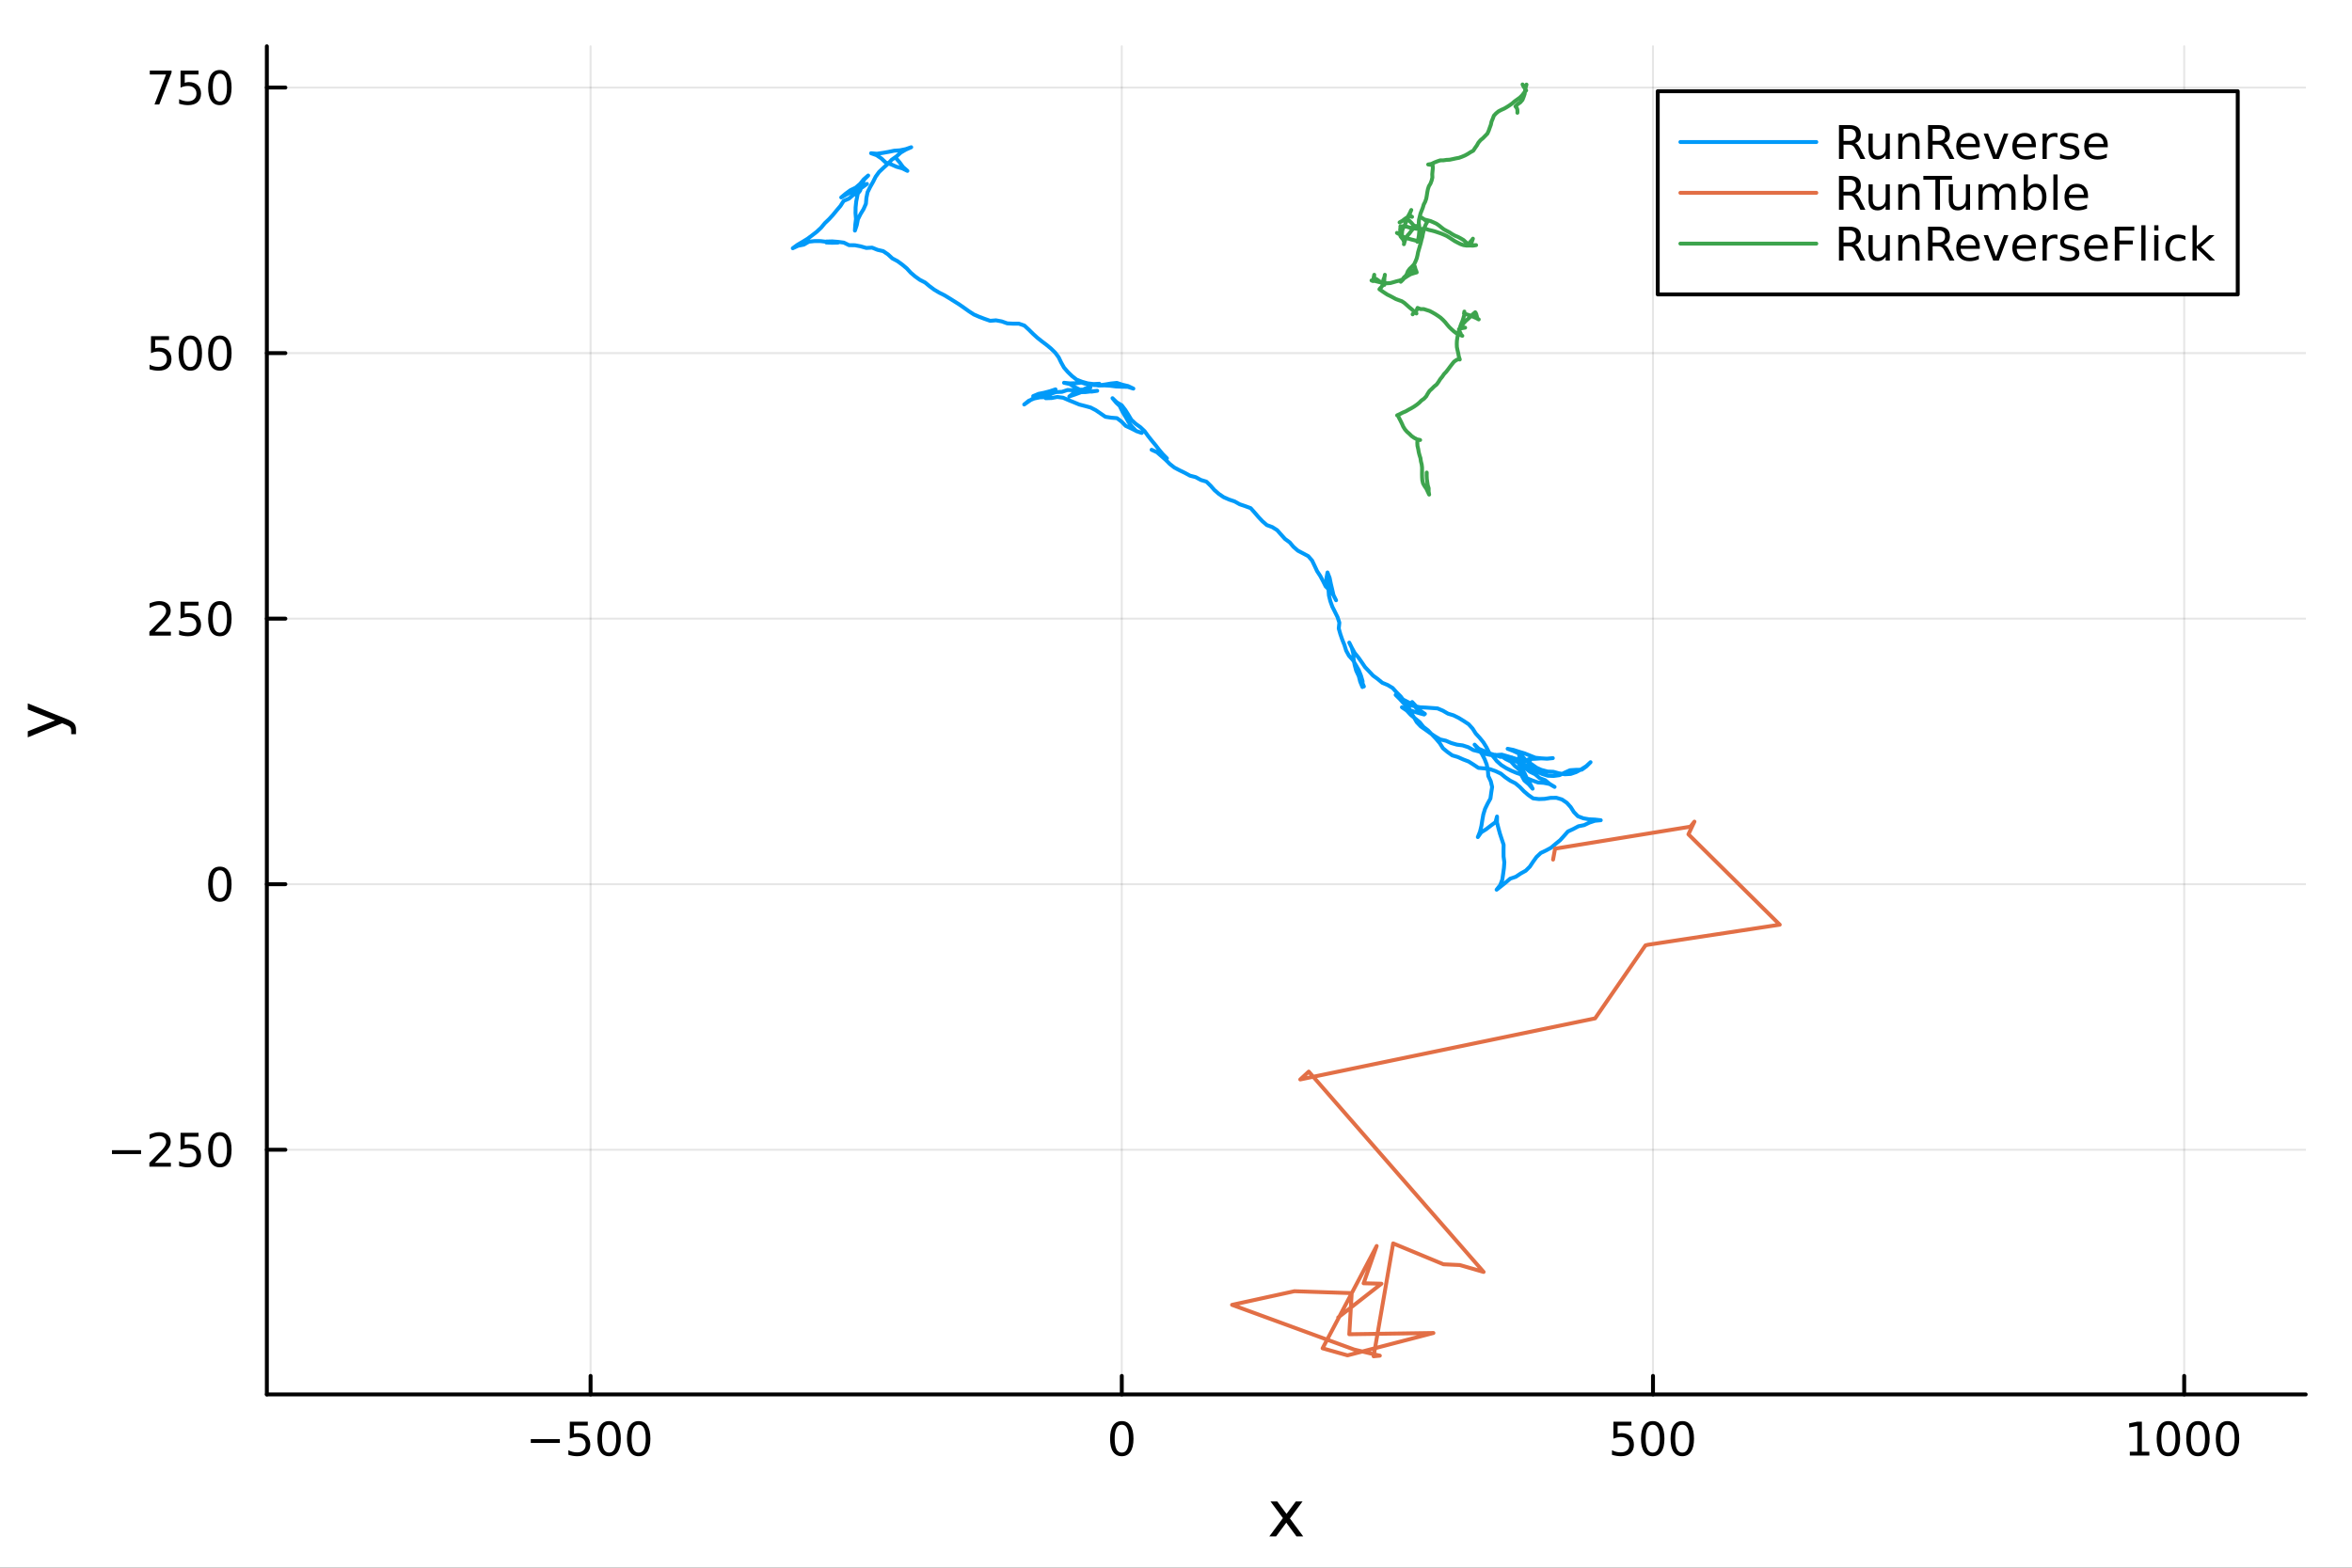 <?xml version="1.0" encoding="utf-8"?>
<svg xmlns="http://www.w3.org/2000/svg" xmlns:xlink="http://www.w3.org/1999/xlink" width="600" height="400" viewBox="0 0 2400 1600">
<rect x="0" y="0" width="2400" height="1600" fill="#333333" stroke="none"/>
<defs>
  <clipPath id="clip860">
    <rect x="0" y="0" width="2400" height="1600"/>
  </clipPath>
</defs>
<path clip-path="url(#clip860)" d="M0 1600 L2400 1600 L2400 0 L0 0  Z" fill="#ffffff" fill-rule="evenodd" fill-opacity="1"/>
<defs>
  <clipPath id="clip861">
    <rect x="480" y="0" width="1681" height="1600"/>
  </clipPath>
</defs>
<path clip-path="url(#clip860)" d="M272.297 1423.18 L2352.76 1423.18 L2352.76 47.244 L272.297 47.244  Z" fill="#ffffff" fill-rule="evenodd" fill-opacity="1"/>
<defs>
  <clipPath id="clip862">
    <rect x="272" y="47" width="2081" height="1377"/>
  </clipPath>
</defs>
<polyline clip-path="url(#clip862)" style="stroke:#000000; stroke-linecap:round; stroke-linejoin:round; stroke-width:2; stroke-opacity:0.1; fill:none" points="602.634,1423.18 602.634,47.244 "/>
<polyline clip-path="url(#clip862)" style="stroke:#000000; stroke-linecap:round; stroke-linejoin:round; stroke-width:2; stroke-opacity:0.1; fill:none" points="1144.68,1423.18 1144.68,47.244 "/>
<polyline clip-path="url(#clip862)" style="stroke:#000000; stroke-linecap:round; stroke-linejoin:round; stroke-width:2; stroke-opacity:0.1; fill:none" points="1686.73,1423.18 1686.73,47.244 "/>
<polyline clip-path="url(#clip862)" style="stroke:#000000; stroke-linecap:round; stroke-linejoin:round; stroke-width:2; stroke-opacity:0.1; fill:none" points="2228.77,1423.18 2228.77,47.244 "/>
<polyline clip-path="url(#clip860)" style="stroke:#000000; stroke-linecap:round; stroke-linejoin:round; stroke-width:4; stroke-opacity:1; fill:none" points="272.297,1423.18 2352.76,1423.18 "/>
<polyline clip-path="url(#clip860)" style="stroke:#000000; stroke-linecap:round; stroke-linejoin:round; stroke-width:4; stroke-opacity:1; fill:none" points="602.634,1423.18 602.634,1404.28 "/>
<polyline clip-path="url(#clip860)" style="stroke:#000000; stroke-linecap:round; stroke-linejoin:round; stroke-width:4; stroke-opacity:1; fill:none" points="1144.68,1423.18 1144.68,1404.28 "/>
<polyline clip-path="url(#clip860)" style="stroke:#000000; stroke-linecap:round; stroke-linejoin:round; stroke-width:4; stroke-opacity:1; fill:none" points="1686.73,1423.18 1686.73,1404.28 "/>
<polyline clip-path="url(#clip860)" style="stroke:#000000; stroke-linecap:round; stroke-linejoin:round; stroke-width:4; stroke-opacity:1; fill:none" points="2228.77,1423.18 2228.77,1404.28 "/>
<path clip-path="url(#clip860)" d="M541.616 1468.75 L571.291 1468.75 L571.291 1472.69 L541.616 1472.69 L541.616 1468.75 Z" fill="#000000" fill-rule="nonzero" fill-opacity="1" /><path clip-path="url(#clip860)" d="M581.43 1451.02 L599.787 1451.02 L599.787 1454.96 L585.713 1454.96 L585.713 1463.43 Q586.731 1463.08 587.75 1462.92 Q588.768 1462.73 589.787 1462.73 Q595.574 1462.73 598.953 1465.9 Q602.333 1469.08 602.333 1474.49 Q602.333 1480.07 598.861 1483.17 Q595.388 1486.25 589.069 1486.25 Q586.893 1486.25 584.625 1485.88 Q582.379 1485.51 579.972 1484.77 L579.972 1480.07 Q582.055 1481.2 584.277 1481.76 Q586.5 1482.32 588.976 1482.32 Q592.981 1482.32 595.319 1480.21 Q597.657 1478.1 597.657 1474.49 Q597.657 1470.88 595.319 1468.77 Q592.981 1466.67 588.976 1466.67 Q587.101 1466.67 585.226 1467.08 Q583.375 1467.5 581.43 1468.38 L581.43 1451.02 Z" fill="#000000" fill-rule="nonzero" fill-opacity="1" /><path clip-path="url(#clip860)" d="M621.546 1454.1 Q617.935 1454.1 616.106 1457.66 Q614.3 1461.2 614.3 1468.33 Q614.3 1475.44 616.106 1479.01 Q617.935 1482.55 621.546 1482.55 Q625.18 1482.55 626.985 1479.01 Q628.814 1475.44 628.814 1468.33 Q628.814 1461.2 626.985 1457.66 Q625.18 1454.1 621.546 1454.1 M621.546 1450.39 Q627.356 1450.39 630.411 1455 Q633.49 1459.58 633.49 1468.33 Q633.49 1477.06 630.411 1481.67 Q627.356 1486.25 621.546 1486.25 Q615.735 1486.25 612.657 1481.67 Q609.601 1477.06 609.601 1468.33 Q609.601 1459.58 612.657 1455 Q615.735 1450.39 621.546 1450.39 Z" fill="#000000" fill-rule="nonzero" fill-opacity="1" /><path clip-path="url(#clip860)" d="M651.708 1454.1 Q648.096 1454.1 646.268 1457.66 Q644.462 1461.2 644.462 1468.33 Q644.462 1475.44 646.268 1479.01 Q648.096 1482.55 651.708 1482.55 Q655.342 1482.55 657.147 1479.01 Q658.976 1475.44 658.976 1468.33 Q658.976 1461.2 657.147 1457.66 Q655.342 1454.1 651.708 1454.1 M651.708 1450.39 Q657.518 1450.39 660.573 1455 Q663.652 1459.58 663.652 1468.33 Q663.652 1477.06 660.573 1481.67 Q657.518 1486.25 651.708 1486.25 Q645.897 1486.25 642.819 1481.67 Q639.763 1477.06 639.763 1468.33 Q639.763 1459.58 642.819 1455 Q645.897 1450.39 651.708 1450.39 Z" fill="#000000" fill-rule="nonzero" fill-opacity="1" /><path clip-path="url(#clip860)" d="M1144.68 1454.1 Q1141.07 1454.1 1139.24 1457.66 Q1137.44 1461.2 1137.44 1468.33 Q1137.44 1475.44 1139.24 1479.01 Q1141.07 1482.55 1144.68 1482.55 Q1148.31 1482.55 1150.12 1479.01 Q1151.95 1475.44 1151.95 1468.33 Q1151.95 1461.2 1150.12 1457.66 Q1148.31 1454.1 1144.68 1454.1 M1144.68 1450.39 Q1150.49 1450.39 1153.55 1455 Q1156.62 1459.58 1156.62 1468.33 Q1156.62 1477.06 1153.55 1481.67 Q1150.49 1486.25 1144.68 1486.25 Q1138.87 1486.25 1135.79 1481.67 Q1132.74 1477.06 1132.74 1468.33 Q1132.74 1459.58 1135.79 1455 Q1138.87 1450.39 1144.68 1450.39 Z" fill="#000000" fill-rule="nonzero" fill-opacity="1" /><path clip-path="url(#clip860)" d="M1646.35 1451.02 L1664.7 1451.02 L1664.7 1454.96 L1650.63 1454.96 L1650.63 1463.43 Q1651.65 1463.08 1652.67 1462.92 Q1653.68 1462.73 1654.7 1462.73 Q1660.49 1462.73 1663.87 1465.9 Q1667.25 1469.08 1667.25 1474.49 Q1667.25 1480.07 1663.78 1483.17 Q1660.3 1486.25 1653.98 1486.25 Q1651.81 1486.25 1649.54 1485.88 Q1647.29 1485.51 1644.89 1484.77 L1644.89 1480.07 Q1646.97 1481.2 1649.19 1481.76 Q1651.42 1482.32 1653.89 1482.32 Q1657.9 1482.32 1660.23 1480.21 Q1662.57 1478.1 1662.57 1474.49 Q1662.57 1470.88 1660.23 1468.77 Q1657.9 1466.67 1653.89 1466.67 Q1652.02 1466.67 1650.14 1467.08 Q1648.29 1467.5 1646.35 1468.38 L1646.35 1451.02 Z" fill="#000000" fill-rule="nonzero" fill-opacity="1" /><path clip-path="url(#clip860)" d="M1686.46 1454.1 Q1682.85 1454.1 1681.02 1457.66 Q1679.22 1461.2 1679.22 1468.33 Q1679.22 1475.44 1681.02 1479.01 Q1682.85 1482.55 1686.46 1482.55 Q1690.1 1482.55 1691.9 1479.01 Q1693.73 1475.44 1693.73 1468.33 Q1693.73 1461.2 1691.9 1457.66 Q1690.1 1454.1 1686.46 1454.1 M1686.46 1450.39 Q1692.27 1450.39 1695.33 1455 Q1698.41 1459.58 1698.41 1468.33 Q1698.41 1477.06 1695.33 1481.67 Q1692.27 1486.25 1686.46 1486.25 Q1680.65 1486.25 1677.57 1481.67 Q1674.52 1477.06 1674.52 1468.33 Q1674.52 1459.58 1677.57 1455 Q1680.65 1450.39 1686.46 1450.39 Z" fill="#000000" fill-rule="nonzero" fill-opacity="1" /><path clip-path="url(#clip860)" d="M1716.62 1454.1 Q1713.01 1454.1 1711.18 1457.66 Q1709.38 1461.2 1709.38 1468.33 Q1709.38 1475.44 1711.18 1479.01 Q1713.01 1482.55 1716.62 1482.55 Q1720.26 1482.55 1722.06 1479.01 Q1723.89 1475.44 1723.89 1468.33 Q1723.89 1461.2 1722.06 1457.66 Q1720.26 1454.1 1716.62 1454.1 M1716.62 1450.39 Q1722.43 1450.39 1725.49 1455 Q1728.57 1459.58 1728.57 1468.33 Q1728.57 1477.06 1725.49 1481.67 Q1722.43 1486.25 1716.62 1486.25 Q1710.81 1486.25 1707.73 1481.67 Q1704.68 1477.06 1704.68 1468.33 Q1704.68 1459.58 1707.73 1455 Q1710.81 1450.39 1716.62 1450.39 Z" fill="#000000" fill-rule="nonzero" fill-opacity="1" /><path clip-path="url(#clip860)" d="M2173.3 1481.64 L2180.94 1481.64 L2180.94 1455.28 L2172.63 1456.95 L2172.63 1452.69 L2180.89 1451.02 L2185.57 1451.02 L2185.57 1481.64 L2193.21 1481.64 L2193.21 1485.58 L2173.3 1485.58 L2173.3 1481.64 Z" fill="#000000" fill-rule="nonzero" fill-opacity="1" /><path clip-path="url(#clip860)" d="M2212.65 1454.1 Q2209.04 1454.1 2207.21 1457.66 Q2205.41 1461.2 2205.41 1468.33 Q2205.41 1475.44 2207.21 1479.01 Q2209.04 1482.55 2212.65 1482.55 Q2216.29 1482.55 2218.09 1479.01 Q2219.92 1475.44 2219.92 1468.33 Q2219.92 1461.2 2218.09 1457.66 Q2216.29 1454.1 2212.65 1454.1 M2212.65 1450.39 Q2218.46 1450.39 2221.52 1455 Q2224.6 1459.58 2224.6 1468.33 Q2224.6 1477.06 2221.52 1481.67 Q2218.46 1486.25 2212.65 1486.25 Q2206.84 1486.25 2203.76 1481.67 Q2200.71 1477.06 2200.71 1468.33 Q2200.71 1459.58 2203.76 1455 Q2206.84 1450.39 2212.65 1450.39 Z" fill="#000000" fill-rule="nonzero" fill-opacity="1" /><path clip-path="url(#clip860)" d="M2242.81 1454.1 Q2239.2 1454.1 2237.37 1457.66 Q2235.57 1461.2 2235.57 1468.33 Q2235.57 1475.44 2237.37 1479.01 Q2239.2 1482.55 2242.81 1482.55 Q2246.45 1482.55 2248.25 1479.01 Q2250.08 1475.44 2250.08 1468.33 Q2250.08 1461.2 2248.25 1457.66 Q2246.45 1454.1 2242.81 1454.1 M2242.81 1450.39 Q2248.62 1450.39 2251.68 1455 Q2254.76 1459.58 2254.76 1468.33 Q2254.76 1477.06 2251.68 1481.67 Q2248.62 1486.25 2242.81 1486.25 Q2237 1486.25 2233.92 1481.67 Q2230.87 1477.06 2230.87 1468.33 Q2230.87 1459.58 2233.92 1455 Q2237 1450.39 2242.81 1450.39 Z" fill="#000000" fill-rule="nonzero" fill-opacity="1" /><path clip-path="url(#clip860)" d="M2272.98 1454.1 Q2269.36 1454.1 2267.54 1457.66 Q2265.73 1461.2 2265.73 1468.33 Q2265.73 1475.44 2267.54 1479.01 Q2269.36 1482.55 2272.98 1482.55 Q2276.61 1482.55 2278.42 1479.01 Q2280.24 1475.44 2280.24 1468.33 Q2280.24 1461.2 2278.42 1457.66 Q2276.61 1454.1 2272.98 1454.1 M2272.98 1450.39 Q2278.79 1450.39 2281.84 1455 Q2284.92 1459.58 2284.92 1468.33 Q2284.92 1477.06 2281.84 1481.67 Q2278.79 1486.25 2272.98 1486.25 Q2267.17 1486.25 2264.09 1481.67 Q2261.03 1477.06 2261.03 1468.33 Q2261.03 1459.58 2264.09 1455 Q2267.17 1450.39 2272.98 1450.39 Z" fill="#000000" fill-rule="nonzero" fill-opacity="1" /><path clip-path="url(#clip860)" d="M1329.14 1532.4 L1316.25 1549.74 L1329.81 1568.04 L1322.9 1568.04 L1312.53 1554.04 L1302.15 1568.04 L1295.24 1568.04 L1309.09 1549.39 L1296.42 1532.4 L1303.33 1532.4 L1312.78 1545.1 L1322.23 1532.4 L1329.14 1532.4 Z" fill="#000000" fill-rule="nonzero" fill-opacity="1" /><polyline clip-path="url(#clip862)" style="stroke:#000000; stroke-linecap:round; stroke-linejoin:round; stroke-width:2; stroke-opacity:0.1; fill:none" points="272.297,1173.45 2352.76,1173.45 "/>
<polyline clip-path="url(#clip862)" style="stroke:#000000; stroke-linecap:round; stroke-linejoin:round; stroke-width:2; stroke-opacity:0.1; fill:none" points="272.297,902.426 2352.76,902.426 "/>
<polyline clip-path="url(#clip862)" style="stroke:#000000; stroke-linecap:round; stroke-linejoin:round; stroke-width:2; stroke-opacity:0.1; fill:none" points="272.297,631.402 2352.76,631.402 "/>
<polyline clip-path="url(#clip862)" style="stroke:#000000; stroke-linecap:round; stroke-linejoin:round; stroke-width:2; stroke-opacity:0.1; fill:none" points="272.297,360.379 2352.76,360.379 "/>
<polyline clip-path="url(#clip862)" style="stroke:#000000; stroke-linecap:round; stroke-linejoin:round; stroke-width:2; stroke-opacity:0.1; fill:none" points="272.297,89.356 2352.76,89.356 "/>
<polyline clip-path="url(#clip860)" style="stroke:#000000; stroke-linecap:round; stroke-linejoin:round; stroke-width:4; stroke-opacity:1; fill:none" points="272.297,1423.18 272.297,47.244 "/>
<polyline clip-path="url(#clip860)" style="stroke:#000000; stroke-linecap:round; stroke-linejoin:round; stroke-width:4; stroke-opacity:1; fill:none" points="272.297,1173.45 291.194,1173.45 "/>
<polyline clip-path="url(#clip860)" style="stroke:#000000; stroke-linecap:round; stroke-linejoin:round; stroke-width:4; stroke-opacity:1; fill:none" points="272.297,902.426 291.194,902.426 "/>
<polyline clip-path="url(#clip860)" style="stroke:#000000; stroke-linecap:round; stroke-linejoin:round; stroke-width:4; stroke-opacity:1; fill:none" points="272.297,631.402 291.194,631.402 "/>
<polyline clip-path="url(#clip860)" style="stroke:#000000; stroke-linecap:round; stroke-linejoin:round; stroke-width:4; stroke-opacity:1; fill:none" points="272.297,360.379 291.194,360.379 "/>
<polyline clip-path="url(#clip860)" style="stroke:#000000; stroke-linecap:round; stroke-linejoin:round; stroke-width:4; stroke-opacity:1; fill:none" points="272.297,89.356 291.194,89.356 "/>
<path clip-path="url(#clip860)" d="M114.26 1173.9 L143.936 1173.9 L143.936 1177.84 L114.26 1177.84 L114.26 1173.9 Z" fill="#000000" fill-rule="nonzero" fill-opacity="1" /><path clip-path="url(#clip860)" d="M158.056 1186.79 L174.376 1186.79 L174.376 1190.73 L152.431 1190.73 L152.431 1186.79 Q155.093 1184.04 159.677 1179.41 Q164.283 1174.76 165.464 1173.41 Q167.709 1170.89 168.589 1169.16 Q169.491 1167.4 169.491 1165.71 Q169.491 1162.95 167.547 1161.22 Q165.626 1159.48 162.524 1159.48 Q160.325 1159.48 157.871 1160.24 Q155.44 1161.01 152.663 1162.56 L152.663 1157.84 Q155.487 1156.7 157.94 1156.12 Q160.394 1155.54 162.431 1155.54 Q167.802 1155.54 170.996 1158.23 Q174.19 1160.91 174.19 1165.41 Q174.19 1167.53 173.38 1169.46 Q172.593 1171.35 170.487 1173.95 Q169.908 1174.62 166.806 1177.84 Q163.704 1181.03 158.056 1186.79 Z" fill="#000000" fill-rule="nonzero" fill-opacity="1" /><path clip-path="url(#clip860)" d="M184.237 1156.17 L202.593 1156.17 L202.593 1160.1 L188.519 1160.1 L188.519 1168.58 Q189.538 1168.23 190.556 1168.07 Q191.575 1167.88 192.593 1167.88 Q198.38 1167.88 201.76 1171.05 Q205.139 1174.22 205.139 1179.64 Q205.139 1185.22 201.667 1188.32 Q198.195 1191.4 191.875 1191.4 Q189.7 1191.4 187.431 1191.03 Q185.186 1190.66 182.778 1189.92 L182.778 1185.22 Q184.862 1186.35 187.084 1186.91 Q189.306 1187.47 191.783 1187.47 Q195.787 1187.47 198.125 1185.36 Q200.463 1183.25 200.463 1179.64 Q200.463 1176.03 198.125 1173.92 Q195.787 1171.82 191.783 1171.82 Q189.908 1171.82 188.033 1172.23 Q186.181 1172.65 184.237 1173.53 L184.237 1156.17 Z" fill="#000000" fill-rule="nonzero" fill-opacity="1" /><path clip-path="url(#clip860)" d="M224.352 1159.25 Q220.741 1159.25 218.912 1162.81 Q217.107 1166.35 217.107 1173.48 Q217.107 1180.59 218.912 1184.16 Q220.741 1187.7 224.352 1187.7 Q227.986 1187.7 229.792 1184.16 Q231.621 1180.59 231.621 1173.48 Q231.621 1166.35 229.792 1162.81 Q227.986 1159.25 224.352 1159.25 M224.352 1155.54 Q230.162 1155.54 233.218 1160.15 Q236.297 1164.73 236.297 1173.48 Q236.297 1182.21 233.218 1186.82 Q230.162 1191.4 224.352 1191.4 Q218.542 1191.4 215.463 1186.82 Q212.408 1182.21 212.408 1173.48 Q212.408 1164.73 215.463 1160.15 Q218.542 1155.54 224.352 1155.54 Z" fill="#000000" fill-rule="nonzero" fill-opacity="1" /><path clip-path="url(#clip860)" d="M224.352 888.225 Q220.741 888.225 218.912 891.789 Q217.107 895.331 217.107 902.461 Q217.107 909.567 218.912 913.132 Q220.741 916.674 224.352 916.674 Q227.986 916.674 229.792 913.132 Q231.621 909.567 231.621 902.461 Q231.621 895.331 229.792 891.789 Q227.986 888.225 224.352 888.225 M224.352 884.521 Q230.162 884.521 233.218 889.127 Q236.297 893.711 236.297 902.461 Q236.297 911.187 233.218 915.794 Q230.162 920.377 224.352 920.377 Q218.542 920.377 215.463 915.794 Q212.408 911.187 212.408 902.461 Q212.408 893.711 215.463 889.127 Q218.542 884.521 224.352 884.521 Z" fill="#000000" fill-rule="nonzero" fill-opacity="1" /><path clip-path="url(#clip860)" d="M158.056 644.747 L174.376 644.747 L174.376 648.682 L152.431 648.682 L152.431 644.747 Q155.093 641.993 159.677 637.363 Q164.283 632.71 165.464 631.368 Q167.709 628.845 168.589 627.109 Q169.491 625.349 169.491 623.659 Q169.491 620.905 167.547 619.169 Q165.626 617.433 162.524 617.433 Q160.325 617.433 157.871 618.197 Q155.44 618.96 152.663 620.511 L152.663 615.789 Q155.487 614.655 157.94 614.076 Q160.394 613.497 162.431 613.497 Q167.802 613.497 170.996 616.183 Q174.19 618.868 174.19 623.359 Q174.19 625.488 173.38 627.409 Q172.593 629.308 170.487 631.9 Q169.908 632.571 166.806 635.789 Q163.704 638.983 158.056 644.747 Z" fill="#000000" fill-rule="nonzero" fill-opacity="1" /><path clip-path="url(#clip860)" d="M184.237 614.122 L202.593 614.122 L202.593 618.058 L188.519 618.058 L188.519 626.53 Q189.538 626.183 190.556 626.021 Q191.575 625.835 192.593 625.835 Q198.38 625.835 201.76 629.007 Q205.139 632.178 205.139 637.595 Q205.139 643.173 201.667 646.275 Q198.195 649.354 191.875 649.354 Q189.7 649.354 187.431 648.983 Q185.186 648.613 182.778 647.872 L182.778 643.173 Q184.862 644.308 187.084 644.863 Q189.306 645.419 191.783 645.419 Q195.787 645.419 198.125 643.312 Q200.463 641.206 200.463 637.595 Q200.463 633.983 198.125 631.877 Q195.787 629.771 191.783 629.771 Q189.908 629.771 188.033 630.187 Q186.181 630.604 184.237 631.484 L184.237 614.122 Z" fill="#000000" fill-rule="nonzero" fill-opacity="1" /><path clip-path="url(#clip860)" d="M224.352 617.201 Q220.741 617.201 218.912 620.766 Q217.107 624.308 217.107 631.437 Q217.107 638.544 218.912 642.108 Q220.741 645.65 224.352 645.65 Q227.986 645.65 229.792 642.108 Q231.621 638.544 231.621 631.437 Q231.621 624.308 229.792 620.766 Q227.986 617.201 224.352 617.201 M224.352 613.497 Q230.162 613.497 233.218 618.104 Q236.297 622.687 236.297 631.437 Q236.297 640.164 233.218 644.77 Q230.162 649.354 224.352 649.354 Q218.542 649.354 215.463 644.77 Q212.408 640.164 212.408 631.437 Q212.408 622.687 215.463 618.104 Q218.542 613.497 224.352 613.497 Z" fill="#000000" fill-rule="nonzero" fill-opacity="1" /><path clip-path="url(#clip860)" d="M154.075 343.099 L172.431 343.099 L172.431 347.034 L158.357 347.034 L158.357 355.506 Q159.376 355.159 160.394 354.997 Q161.413 354.812 162.431 354.812 Q168.218 354.812 171.598 357.983 Q174.977 361.155 174.977 366.571 Q174.977 372.15 171.505 375.252 Q168.033 378.33 161.714 378.33 Q159.538 378.33 157.269 377.96 Q155.024 377.59 152.616 376.849 L152.616 372.15 Q154.7 373.284 156.922 373.84 Q159.144 374.395 161.621 374.395 Q165.626 374.395 167.964 372.289 Q170.302 370.182 170.302 366.571 Q170.302 362.96 167.964 360.854 Q165.626 358.747 161.621 358.747 Q159.746 358.747 157.871 359.164 Q156.019 359.58 154.075 360.46 L154.075 343.099 Z" fill="#000000" fill-rule="nonzero" fill-opacity="1" /><path clip-path="url(#clip860)" d="M194.19 346.178 Q190.579 346.178 188.75 349.743 Q186.945 353.284 186.945 360.414 Q186.945 367.52 188.75 371.085 Q190.579 374.627 194.19 374.627 Q197.825 374.627 199.63 371.085 Q201.459 367.52 201.459 360.414 Q201.459 353.284 199.63 349.743 Q197.825 346.178 194.19 346.178 M194.19 342.474 Q200 342.474 203.056 347.081 Q206.135 351.664 206.135 360.414 Q206.135 369.141 203.056 373.747 Q200 378.33 194.19 378.33 Q188.38 378.33 185.301 373.747 Q182.246 369.141 182.246 360.414 Q182.246 351.664 185.301 347.081 Q188.38 342.474 194.19 342.474 Z" fill="#000000" fill-rule="nonzero" fill-opacity="1" /><path clip-path="url(#clip860)" d="M224.352 346.178 Q220.741 346.178 218.912 349.743 Q217.107 353.284 217.107 360.414 Q217.107 367.52 218.912 371.085 Q220.741 374.627 224.352 374.627 Q227.986 374.627 229.792 371.085 Q231.621 367.52 231.621 360.414 Q231.621 353.284 229.792 349.743 Q227.986 346.178 224.352 346.178 M224.352 342.474 Q230.162 342.474 233.218 347.081 Q236.297 351.664 236.297 360.414 Q236.297 369.141 233.218 373.747 Q230.162 378.33 224.352 378.33 Q218.542 378.33 215.463 373.747 Q212.408 369.141 212.408 360.414 Q212.408 351.664 215.463 347.081 Q218.542 342.474 224.352 342.474 Z" fill="#000000" fill-rule="nonzero" fill-opacity="1" /><path clip-path="url(#clip860)" d="M152.848 72.076 L175.07 72.076 L175.07 74.066 L162.524 106.636 L157.64 106.636 L169.445 76.011 L152.848 76.011 L152.848 72.076 Z" fill="#000000" fill-rule="nonzero" fill-opacity="1" /><path clip-path="url(#clip860)" d="M184.237 72.076 L202.593 72.076 L202.593 76.011 L188.519 76.011 L188.519 84.483 Q189.538 84.136 190.556 83.974 Q191.575 83.789 192.593 83.789 Q198.38 83.789 201.76 86.96 Q205.139 90.131 205.139 95.548 Q205.139 101.126 201.667 104.228 Q198.195 107.307 191.875 107.307 Q189.7 107.307 187.431 106.937 Q185.186 106.566 182.778 105.825 L182.778 101.126 Q184.862 102.261 187.084 102.816 Q189.306 103.372 191.783 103.372 Q195.787 103.372 198.125 101.265 Q200.463 99.159 200.463 95.548 Q200.463 91.937 198.125 89.83 Q195.787 87.724 191.783 87.724 Q189.908 87.724 188.033 88.14 Q186.181 88.557 184.237 89.437 L184.237 72.076 Z" fill="#000000" fill-rule="nonzero" fill-opacity="1" /><path clip-path="url(#clip860)" d="M224.352 75.154 Q220.741 75.154 218.912 78.719 Q217.107 82.261 217.107 89.39 Q217.107 96.497 218.912 100.062 Q220.741 103.603 224.352 103.603 Q227.986 103.603 229.792 100.062 Q231.621 96.497 231.621 89.39 Q231.621 82.261 229.792 78.719 Q227.986 75.154 224.352 75.154 M224.352 71.451 Q230.162 71.451 233.218 76.057 Q236.297 80.64 236.297 89.39 Q236.297 98.117 233.218 102.724 Q230.162 107.307 224.352 107.307 Q218.542 107.307 215.463 102.724 Q212.408 98.117 212.408 89.39 Q212.408 80.64 215.463 76.057 Q218.542 71.451 224.352 71.451 Z" fill="#000000" fill-rule="nonzero" fill-opacity="1" /><path clip-path="url(#clip860)" d="M67.314 733.525 Q73.68 736.008 75.622 738.363 Q77.563 740.718 77.563 744.665 L77.563 749.344 L72.662 749.344 L72.662 745.906 Q72.662 743.487 71.516 742.151 Q70.37 740.814 66.105 739.191 L63.431 738.14 L28.356 752.559 L28.356 746.352 L56.238 735.212 L28.356 724.072 L28.356 717.865 L67.314 733.525 Z" fill="#000000" fill-rule="nonzero" fill-opacity="1" /><polyline clip-path="url(#clip862)" style="stroke:#009af9; stroke-linecap:round; stroke-linejoin:round; stroke-width:4; stroke-opacity:1; fill:none" points="1550.06,767.639 1550.39,773.592 1551.26,779.491 1552.06,785.399 1552.58,791.339 1555.45,796.566 1559.98,800.442 1563.9,804.937 1561.19,799.625 1558.12,794.514 1555.63,789.096 1552.33,784.128 1555.2,789.357 1558.25,794.479 1555.01,789.474 1550.48,785.594 1545.88,781.798 1541.91,777.351 1536.57,774.703 1531.58,771.441 1525.72,770.319 1531.28,772.48 1525.62,770.606 1519.9,768.918 1514.43,766.553 1508.95,764.199 1504.7,760.011 1508.57,764.55 1512.09,769.362 1514.86,774.643 1517.04,780.193 1518.26,786.03 1518.65,791.98 1521.21,797.365 1522.58,803.167 1521.66,809.059 1520.85,814.965 1517.96,820.18 1515.36,825.549 1513.61,831.248 1512.55,837.115 1511.63,843.006 1510.21,848.797 1508,854.338 1511.45,849.47 1516.5,846.304 1521.22,842.664 1526.02,839.123 1527.57,833.366 1527.52,839.329 1528.97,845.113 1530.55,850.861 1532.42,856.522 1534.3,862.18 1534.23,868.142 1534.26,874.105 1535.04,880.016 1534.62,885.963 1533.82,891.871 1532.95,897.77 1530.85,903.351 1527.16,908.035 1531.85,904.35 1536.5,900.623 1541.04,896.747 1546.7,894.871 1551.65,891.56 1556.87,888.667 1561.09,884.462 1564.39,879.49 1567.87,874.65 1572.21,870.561 1577.59,867.992 1582.82,865.138 1587.37,861.275 1591.98,857.501 1595.99,853.083 1599.94,848.617 1605.34,846.107 1610.61,843.306 1616.46,842.139 1621.83,839.562 1627.49,837.684 1633.43,837.131 1627.5,836.464 1621.55,836.197 1615.67,835.179 1610.1,833.044 1605.96,828.762 1602.77,823.724 1598.77,819.303 1593.83,815.955 1588.13,814.221 1582.16,814.311 1576.29,815.306 1570.33,815.555 1564.41,814.835 1559.52,811.429 1554.99,807.542 1550.87,803.238 1546.29,799.421 1540.97,796.719 1536.06,793.338 1531.45,789.561 1526.06,787.008 1520.44,785.028 1514.53,784.23 1508.59,783.709 1503.63,780.396 1498.59,777.212 1493.02,775.076 1487.58,772.64 1481.87,770.927 1477.01,767.464 1472.41,763.67 1469.24,758.622 1465.39,754.066 1461.28,749.75 1457.16,745.44 1452.43,741.812 1448.72,737.14 1444.1,733.381 1439.51,729.57 1435.47,725.182 1430.53,721.845 1436.13,723.908 1441.74,725.91 1447.44,727.666 1453.19,729.243 1448.39,725.706 1444.1,721.563 1440.98,716.483 1445.04,720.854 1449.05,725.267 1454,728.584 1448.95,725.418 1444.75,721.186 1439.63,718.122 1434.37,715.316 1429.06,712.616 1424.15,709.228 1428.38,713.431 1432.35,717.879 1437.18,721.379 1439.41,726.906 1442.69,731.884 1445.65,737.062 1449.76,741.384 1454.65,744.799 1459.47,748.299 1464.43,751.611 1469.56,754.655 1475.37,755.985 1480.85,758.338 1486.58,759.98 1492.49,760.756 1498.17,762.588 1503.36,765.51 1509.15,766.955 1514.68,769.188 1520.5,770.452 1526.46,770.621 1532.41,770.183 1538.14,771.829 1543.85,773.554 1549.55,775.316 1555.34,776.728 1561.28,776.244 1555.41,777.295 1550.16,780.115 1555.31,777.108 1560.71,774.595 1566.67,774.405 1572.62,774.024 1578.58,774.302 1584.52,773.749 1578.59,774.354 1572.64,773.961 1566.71,773.343 1561.17,771.12 1555.64,768.894 1549.93,767.196 1544.26,765.355 1538.4,764.215 1543.98,766.327 1549.38,768.854 1554.04,772.568 1557.91,777.104 1563.05,780.133 1567.93,783.555 1573.36,786.028 1579.11,787.599 1573.4,785.894 1579.15,787.446 1585.11,787.714 1590.86,789.284 1596.75,790.242 1602.7,789.896 1608.35,787.986 1613.59,785.144 1618.63,781.959 1623,777.907 1618.79,782.129 1613.95,785.605 1607.99,785.704 1602.04,786.106 1596.61,788.572 1591.24,791.159 1585.33,791.954 1579.37,791.715 1573.68,789.943 1568.28,787.403 1563.09,784.472 1557.88,781.572 1552.14,779.948 1546.98,776.96 1542.54,772.988 1547.8,775.788 1551.94,780.078 1556.49,783.931 1561.17,787.632 1566.53,790.246 1571.03,794.15 1576.62,796.238 1581.22,800.028 1586.31,803.129 1581.14,800.166 1575.29,798.985 1569.34,798.607 1563.73,796.589 1558.21,794.335 1553.41,790.802 1547.75,788.93 1542.25,786.627 1536.91,783.982 1531.87,780.783 1527.42,776.814 1523.7,772.156 1519.43,768 1516.76,762.666 1513.63,757.591 1509.85,752.981 1505.83,748.579 1502.62,743.553 1498.61,739.142 1493.63,735.857 1488.55,732.741 1483.21,730.084 1477.51,728.339 1472.36,725.338 1466.87,723.007 1460.92,722.576 1454.98,722.172 1449.02,721.879 1443.2,720.602 1437.33,719.564 1432.87,715.6 1429.28,710.837 1425.07,706.622 1421.09,702.183 1415.98,699.111 1410.47,696.833 1405.88,693.022 1401.06,689.518 1396.99,685.159 1392.88,680.836 1389.54,675.899 1386.1,671.025 1382.33,666.411 1379.46,661.184 1376.8,655.847 1379.41,661.208 1380.93,666.974 1381.21,672.93 1382.33,678.788 1383.88,684.543 1386.43,689.936 1389.07,695.281 1391.72,700.621 1389.39,695.132 1386.48,689.928 1387.95,695.706 1390.23,701.215 1390.38,695.255 1388.72,689.528 1386.51,683.988 1383.55,678.815 1380.5,673.692 1376.5,669.27 1373.64,664.036 1371.87,658.341 1369.64,652.815 1367.7,647.177 1366.07,641.442 1366.69,635.512 1364.84,629.843 1362.2,624.497 1359.51,619.175 1357.49,613.565 1356.06,607.777 1355.62,601.83 1354.06,596.075 1353.5,590.139 1354.61,584.28 1356.78,589.834 1357.96,595.678 1359.35,601.478 1360.68,607.288 1363.34,612.629 1360.58,607.344 1356.95,602.607 1352.7,598.431 1350.03,593.099 1347.22,587.841 1343.95,582.856 1341.43,577.451 1338.85,572.073 1334.93,567.588 1329.66,564.782 1324.38,562.03 1319.88,558.115 1316.04,553.553 1311.22,550.04 1307.23,545.613 1303.29,541.137 1298.25,537.952 1292.66,535.882 1288.17,531.956 1284.08,527.613 1280.2,523.091 1276.23,518.64 1270.64,516.574 1264.99,514.657 1259.79,511.746 1254.13,509.849 1248.67,507.456 1243.74,504.109 1239.24,500.194 1235.29,495.725 1231.02,491.566 1225.31,489.841 1220.09,486.973 1214.31,485.481 1209.08,482.632 1203.71,480.034 1198.43,477.26 1193.73,473.589 1189.52,469.369 1185.05,465.427 1180.54,461.528 1175.11,459.058 1180.54,461.517 1185.69,464.531 1190.71,467.74 1186.52,463.5 1182.67,458.945 1179.03,454.224 1175.22,449.64 1171.51,444.967 1168.03,440.129 1163.7,436.026 1158.86,432.54 1154.48,428.5 1151.43,423.378 1148.24,418.341 1144.59,413.622 1139.48,410.548 1135.2,406.402 1139.01,410.988 1143.36,415.065 1146,420.408 1142.99,415.261 1145.62,420.615 1148.74,425.696 1151.63,430.91 1155.25,435.647 1159.39,439.939 1165.03,441.889 1159.42,439.855 1154.11,437.152 1148.69,434.65 1144.52,430.39 1139.78,426.775 1133.84,426.3 1127.95,425.373 1123.03,422.006 1118.11,418.633 1112.81,415.89 1107.06,414.338 1101.28,412.857 1095.78,410.569 1090.25,408.333 1084.8,405.921 1078.88,405.14 1073.02,406.232 1067.06,406.421 1072.99,405.767 1067.04,405.345 1061.08,405.514 1055.24,406.718 1049.75,409.04 1045.13,412.808 1050.01,409.377 1054.96,406.064 1060.23,403.27 1065.97,401.667 1071.73,400.111 1077.04,397.391 1071.38,399.28 1065.61,400.794 1059.77,401.965 1054.28,404.291 1060.19,403.492 1066.1,402.772 1072.01,401.926 1077.69,400.132 1083.65,399.922 1089.3,398.02 1095.26,398.255 1101.2,397.779 1107.17,397.653 1112.73,395.516 1106.89,396.732 1102.35,400.594 1096.76,402.667 1091.12,404.59 1095.88,401 1101.79,400.263 1107.76,400.143 1113.67,399.429 1119.61,398.853 1113.71,399.702 1107.84,398.62 1101.94,397.755 1096.62,395.077 1091.55,391.93 1085.73,390.661 1091.66,391.291 1097.62,391.133 1103.54,390.427 1109.21,392.27 1115.16,392.524 1121.05,393.483 1127.01,393.335 1132.96,393.692 1138.88,394.45 1144.83,394.682 1150.8,394.832 1156.49,396.597 1151.11,394.027 1145.31,392.665 1139.65,390.791 1133.71,391.404 1127.83,392.391 1121.93,393.222 1115.97,392.998 1121.79,391.675 1115.83,391.981 1109.91,391.267 1104.17,389.646 1098.61,387.507 1093.92,383.819 1089.64,379.674 1085.73,375.172 1082.81,369.971 1080.22,364.599 1076.65,359.829 1072.37,355.671 1067.77,351.878 1063.01,348.296 1058.34,344.585 1053.95,340.547 1049.71,336.357 1045.34,332.3 1039.71,330.345 1033.75,330.34 1027.79,330.032 1022.18,328.027 1016.32,326.929 1010.37,327.421 1004.75,325.451 999.17,323.337 993.705,320.953 988.708,317.701 983.853,314.239 978.967,310.821 973.925,307.638 968.871,304.475 963.775,301.379 958.443,298.71 953.318,295.664 948.531,292.109 943.939,288.306 938.63,285.592 933.783,282.119 929.249,278.247 925.213,273.858 920.628,270.046 915.812,266.531 910.553,263.72 906.164,259.685 901.24,256.323 895.43,254.979 889.902,252.747 883.947,253.053 878.215,251.41 872.358,250.294 866.396,250.222 861.034,247.613 855.122,246.841 849.179,246.362 843.218,246.511 849.139,247.213 855.089,247.601 849.129,247.769 843.173,247.49 849.126,247.154 843.175,246.778 837.255,246.067 831.293,246.033 825.363,246.655 820.217,249.667 814.369,250.83 808.966,253.35 813.782,249.835 818.924,246.818 824.009,243.704 828.784,240.133 833.495,236.478 837.843,232.398 841.649,227.809 845.961,223.69 849.995,219.3 853.767,214.682 857.635,210.144 860.821,205.104 866.277,202.699 870.809,198.825 874.881,194.47 879.491,190.688 884.648,187.695 879.836,191.216 874.5,193.876 868.868,195.834 863.573,198.575 858.377,201.5 862.939,197.661 867.755,194.145 873.126,191.558 877.652,187.676 881.396,183.035 885.902,179.131 881.698,183.359 879.597,188.939 877.651,194.575 873.978,199.271 877.11,194.198 877.823,188.278 875.954,193.94 874.859,199.801 873.691,205.648 873.08,211.579 872.967,217.541 873.459,223.483 872.733,229.401 872.367,235.352 874.252,229.695 875.408,223.846 878.068,218.51 881.18,213.423 883.585,207.968 884.083,202.026 885.272,196.183 887.917,190.84 890.86,185.654 893.544,180.33 897.038,175.498 901.364,171.395 905.82,167.434 909.89,163.076 914.763,159.639 919.214,155.672 924.354,152.651 929.818,150.264 924.186,152.221 918.346,153.421 912.396,153.818 906.559,155.034 900.686,156.06 894.785,156.916 888.845,156.398 894.465,158.388 899.407,161.724 903.738,165.823 909.363,167.8 914.82,170.203 920.573,171.768 925.924,174.399 921.442,170.466 917.926,165.651 914.053,161.117 "/>
<polyline clip-path="url(#clip862)" style="stroke:#e26f46; stroke-linecap:round; stroke-linejoin:round; stroke-width:4; stroke-opacity:1; fill:none" points="1584.77,877.3 1585.45,873.584 1586.13,869.868 1586.81,866.152 1590.03,865.63 1593.24,865.108 1596.45,864.587 1599.66,864.065 1602.87,863.543 1606.08,863.022 1609.29,862.5 1612.5,861.978 1615.72,861.457 1618.93,860.935 1622.14,860.413 1625.35,859.891 1628.56,859.37 1631.77,858.848 1634.98,858.326 1638.19,857.805 1641.4,857.283 1644.62,856.761 1647.83,856.24 1651.04,855.718 1654.25,855.196 1657.46,854.675 1660.67,854.153 1663.88,853.631 1667.09,853.11 1670.3,852.588 1673.52,852.066 1676.73,851.545 1679.94,851.023 1683.15,850.501 1686.36,849.98 1689.57,849.458 1692.78,848.936 1695.99,848.415 1699.21,847.893 1702.42,847.371 1705.63,846.85 1708.84,846.328 1712.05,845.806 1715.26,845.285 1718.47,844.763 1721.68,844.241 1724.89,843.72 1726.95,841.139 1729,838.557 1726.96,842.872 1724.92,847.187 1722.89,851.501 1725.01,853.598 1727.13,855.694 1729.24,857.791 1731.36,859.888 1733.48,861.984 1735.6,864.081 1737.72,866.177 1739.83,868.274 1741.95,870.371 1744.07,872.467 1746.19,874.564 1748.31,876.66 1750.42,878.757 1752.54,880.854 1754.66,882.95 1756.78,885.047 1758.9,887.143 1761.02,889.24 1763.13,891.337 1765.25,893.433 1767.37,895.53 1769.49,897.626 1771.61,899.723 1773.72,901.82 1775.84,903.916 1777.96,906.013 1780.08,908.109 1782.2,910.206 1784.31,912.303 1786.43,914.399 1788.55,916.496 1790.67,918.592 1792.79,920.689 1794.91,922.786 1797.02,924.882 1799.14,926.979 1801.26,929.075 1803.38,931.172 1805.5,933.269 1807.61,935.365 1809.73,937.462 1811.85,939.558 1813.97,941.655 1816.09,943.752 1812.25,944.337 1808.4,944.922 1804.56,945.507 1800.72,946.093 1796.88,946.678 1793.04,947.263 1789.2,947.848 1785.35,948.434 1781.51,949.019 1777.67,949.604 1773.83,950.189 1769.99,950.775 1766.15,951.36 1762.3,951.945 1758.46,952.53 1754.62,953.115 1750.78,953.701 1746.94,954.286 1743.1,954.871 1739.26,955.456 1735.41,956.042 1731.57,956.627 1727.73,957.212 1723.89,957.797 1720.05,958.383 1716.21,958.968 1712.36,959.553 1708.52,960.138 1704.68,960.724 1700.84,961.309 1697,961.894 1693.16,962.479 1689.31,963.064 1685.47,963.65 1681.63,964.235 1679.05,964.867 1676.9,967.971 1674.76,971.076 1672.62,974.18 1670.48,977.284 1668.34,980.389 1666.2,983.493 1664.06,986.597 1661.91,989.702 1659.77,992.806 1657.63,995.91 1655.49,999.015 1653.35,1002.12 1651.21,1005.22 1649.06,1008.33 1646.92,1011.43 1644.78,1014.54 1642.64,1017.64 1640.5,1020.74 1638.36,1023.85 1636.22,1026.95 1634.07,1030.06 1631.93,1033.16 1629.79,1036.27 1627.65,1039.37 1623.41,1040.25 1619.17,1041.13 1614.94,1042 1610.7,1042.88 1606.46,1043.76 1602.22,1044.64 1597.99,1045.52 1593.75,1046.39 1589.51,1047.27 1585.27,1048.15 1581.04,1049.03 1576.8,1049.91 1572.56,1050.78 1568.32,1051.66 1564.09,1052.54 1559.85,1053.42 1555.61,1054.3 1551.37,1055.17 1547.14,1056.05 1542.9,1056.93 1538.66,1057.81 1534.42,1058.69 1530.19,1059.56 1525.95,1060.44 1521.71,1061.32 1517.47,1062.2 1513.24,1063.08 1509,1063.95 1504.76,1064.83 1500.52,1065.71 1496.29,1066.59 1492.05,1067.47 1487.81,1068.34 1483.57,1069.22 1479.34,1070.1 1475.1,1070.98 1470.86,1071.86 1466.62,1072.73 1462.39,1073.61 1458.15,1074.49 1453.91,1075.37 1449.67,1076.25 1445.44,1077.12 1441.2,1078 1436.96,1078.88 1432.72,1079.76 1428.49,1080.64 1424.25,1081.51 1420.01,1082.39 1415.77,1083.27 1411.54,1084.15 1407.3,1085.03 1403.06,1085.9 1398.82,1086.78 1394.59,1087.66 1390.35,1088.54 1386.11,1089.42 1381.87,1090.29 1377.64,1091.17 1373.4,1092.05 1369.16,1092.93 1364.92,1093.81 1360.69,1094.68 1356.45,1095.56 1352.21,1096.44 1347.97,1097.32 1343.74,1098.2 1339.5,1099.07 1335.26,1099.95 1331.02,1100.83 1326.79,1101.71 1329.68,1099.04 1332.58,1096.37 1335.47,1093.7 1338.3,1096.94 1341.13,1100.19 1343.97,1103.43 1346.8,1106.68 1349.63,1109.92 1352.46,1113.17 1355.29,1116.41 1358.13,1119.66 1360.96,1122.91 1363.79,1126.15 1366.62,1129.4 1369.45,1132.64 1372.29,1135.89 1375.12,1139.13 1377.95,1142.38 1380.78,1145.62 1383.61,1148.87 1386.45,1152.11 1389.28,1155.36 1392.11,1158.61 1394.94,1161.85 1397.77,1165.1 1400.61,1168.34 1403.44,1171.59 1406.27,1174.83 1409.1,1178.08 1411.93,1181.32 1414.77,1184.57 1417.6,1187.81 1420.43,1191.06 1423.26,1194.31 1426.09,1197.55 1428.92,1200.8 1431.76,1204.04 1434.59,1207.29 1437.42,1210.53 1440.25,1213.78 1443.08,1217.02 1445.92,1220.27 1448.75,1223.51 1451.58,1226.76 1454.41,1230.01 1457.24,1233.25 1460.08,1236.5 1462.91,1239.74 1465.74,1242.99 1468.57,1246.23 1471.4,1249.48 1474.24,1252.72 1477.07,1255.97 1479.9,1259.21 1482.73,1262.46 1485.56,1265.71 1488.4,1268.95 1491.23,1272.2 1494.06,1275.44 1496.89,1278.69 1499.72,1281.93 1502.56,1285.18 1505.39,1288.42 1508.22,1291.67 1511.05,1294.91 1513.88,1298.16 1510.85,1297.28 1507.82,1296.4 1504.79,1295.52 1501.76,1294.64 1498.73,1293.76 1495.69,1292.88 1492.66,1292 1489.63,1291.12 1486.3,1290.97 1482.96,1290.82 1479.62,1290.66 1476.29,1290.51 1472.95,1290.35 1469.74,1289.02 1466.53,1287.69 1463.32,1286.35 1460.11,1285.02 1456.9,1283.69 1453.69,1282.36 1450.48,1281.02 1447.27,1279.69 1444.06,1278.36 1440.85,1277.03 1437.64,1275.69 1434.43,1274.36 1431.22,1273.03 1428.01,1271.7 1424.8,1270.36 1421.59,1269.03 1420.91,1273 1420.22,1276.98 1419.53,1280.95 1418.84,1284.92 1418.16,1288.89 1417.47,1292.87 1416.78,1296.84 1416.09,1300.81 1415.41,1304.79 1414.72,1308.76 1414.03,1312.73 1413.34,1316.7 1412.66,1320.68 1411.97,1324.65 1411.28,1328.62 1410.59,1332.59 1409.91,1336.57 1409.22,1340.54 1408.53,1344.51 1407.84,1348.48 1407.16,1352.46 1406.47,1356.43 1405.78,1360.4 1405.09,1364.38 1404.41,1368.35 1403.72,1372.32 1403.03,1376.29 1402.34,1380.27 1401.66,1384.24 1404.83,1383.92 1408,1383.61 1405.81,1383.09 1403.63,1382.57 1401.44,1382.05 1399.26,1381.53 1397.08,1381.01 1394.89,1380.48 1392.71,1379.96 1390.52,1379.44 1388.34,1378.92 1386.16,1378.4 1383.97,1377.88 1381.79,1377.36 1378.89,1376.3 1375.99,1375.24 1373.1,1374.18 1370.2,1373.12 1367.3,1372.06 1364.4,1371 1361.51,1369.94 1358.61,1368.88 1355.71,1367.82 1352.81,1366.76 1349.92,1365.69 1347.02,1364.63 1344.12,1363.57 1341.22,1362.51 1338.33,1361.45 1335.43,1360.39 1332.53,1359.33 1329.63,1358.27 1326.74,1357.21 1323.84,1356.15 1320.94,1355.09 1318.04,1354.02 1315.15,1352.96 1312.25,1351.9 1309.35,1350.84 1306.45,1349.78 1303.56,1348.72 1300.66,1347.66 1297.76,1346.6 1294.86,1345.54 1291.97,1344.48 1289.07,1343.42 1286.17,1342.36 1283.28,1341.29 1280.38,1340.23 1277.48,1339.17 1274.58,1338.11 1271.69,1337.05 1268.79,1335.99 1265.89,1334.93 1262.99,1333.87 1260.1,1332.81 1257.2,1331.75 1260.94,1330.93 1264.69,1330.11 1268.43,1329.29 1272.17,1328.47 1275.92,1327.66 1279.66,1326.84 1283.4,1326.02 1287.15,1325.2 1290.89,1324.38 1294.63,1323.56 1298.38,1322.75 1302.12,1321.93 1305.87,1321.11 1309.61,1320.29 1313.35,1319.47 1317.1,1318.65 1320.84,1317.84 1323.92,1317.94 1326.99,1318.04 1330.07,1318.14 1333.14,1318.24 1336.22,1318.35 1339.3,1318.45 1342.37,1318.55 1345.45,1318.65 1348.52,1318.75 1351.6,1318.86 1354.67,1318.96 1357.75,1319.06 1360.83,1319.16 1363.9,1319.27 1366.98,1319.37 1370.05,1319.47 1373.13,1319.57 1376.21,1319.67 1379.28,1319.78 1379.08,1323.27 1378.87,1326.77 1378.66,1330.27 1378.46,1333.77 1378.25,1337.26 1378.05,1340.76 1377.84,1344.26 1377.64,1347.75 1377.43,1351.25 1377.22,1354.75 1377.02,1358.25 1376.81,1361.74 1380.25,1361.69 1383.68,1361.64 1387.12,1361.59 1390.55,1361.54 1393.99,1361.49 1397.42,1361.44 1400.85,1361.39 1404.29,1361.34 1407.72,1361.28 1411.16,1361.23 1414.59,1361.18 1418.03,1361.13 1421.46,1361.08 1424.9,1361.03 1428.33,1360.98 1431.77,1360.93 1435.2,1360.88 1438.64,1360.82 1442.07,1360.77 1445.51,1360.72 1448.94,1360.67 1452.37,1360.62 1455.81,1360.57 1459.24,1360.52 1462.68,1360.47 1459.94,1361.18 1457.2,1361.89 1454.46,1362.61 1451.73,1363.32 1448.99,1364.03 1446.25,1364.75 1443.51,1365.46 1440.77,1366.17 1438.04,1366.89 1435.3,1367.6 1432.56,1368.31 1429.82,1369.03 1427.08,1369.74 1424.35,1370.45 1421.61,1371.17 1418.87,1371.88 1416.13,1372.59 1413.39,1373.31 1410.66,1374.02 1407.92,1374.73 1405.18,1375.45 1402.44,1376.16 1399.7,1376.87 1396.96,1377.59 1394.23,1378.3 1391.49,1379.01 1388.75,1379.73 1386.01,1380.44 1383.27,1381.15 1380.54,1381.87 1377.8,1382.58 1375.06,1383.29 1372.74,1382.64 1370.43,1381.99 1368.11,1381.33 1365.79,1380.68 1363.48,1380.02 1361.16,1379.37 1358.84,1378.71 1356.53,1378.06 1354.21,1377.4 1351.89,1376.75 1349.58,1376.1 1350.92,1373.55 1352.27,1371 1353.61,1368.45 1354.96,1365.91 1356.31,1363.36 1357.65,1360.81 1359,1358.26 1360.35,1355.72 1361.69,1353.17 1363.04,1350.62 1364.38,1348.08 1365.73,1345.53 1367.08,1342.98 1368.42,1340.43 1369.77,1337.89 1371.11,1335.34 1372.46,1332.79 1373.81,1330.24 1375.15,1327.7 1376.5,1325.15 1377.85,1322.6 1379.19,1320.06 1380.54,1317.51 1381.88,1314.96 1383.23,1312.41 1384.58,1309.87 1385.92,1307.32 1387.27,1304.77 1388.61,1302.22 1389.96,1299.68 1391.31,1297.13 1392.65,1294.58 1394,1292.04 1395.35,1289.49 1396.69,1286.94 1398.04,1284.39 1399.38,1281.85 1400.73,1279.3 1402.08,1276.75 1403.42,1274.21 1404.77,1271.66 1403.94,1274.04 1403.1,1276.42 1402.27,1278.8 1401.44,1281.18 1400.6,1283.56 1399.77,1285.93 1398.94,1288.31 1398.11,1290.69 1397.27,1293.07 1396.44,1295.45 1395.61,1297.83 1394.78,1300.21 1393.94,1302.59 1393.11,1304.97 1392.28,1307.35 1391.44,1309.73 1394.48,1309.8 1397.51,1309.88 1400.54,1309.95 1403.57,1310.02 1406.6,1310.1 1409.63,1310.17 1406.48,1312.63 1403.33,1315.09 1400.18,1317.55 1397.03,1320.01 1393.88,1322.47 1390.73,1324.93 1387.58,1327.39 1384.43,1329.85 1381.28,1332.31 1378.13,1334.77 1374.98,1337.23 1371.83,1339.69 1368.68,1342.14 1365.53,1344.6 "/>
<polyline clip-path="url(#clip862)" style="stroke:#3da44d; stroke-linecap:round; stroke-linejoin:round; stroke-width:4; stroke-opacity:1; fill:none" points="1455.84,482.285 1455.81,485.537 1455.96,488.785 1456.4,492.008 1456.86,495.227 1457.81,498.339 1457.78,501.591 1458.32,504.799 1456.92,501.864 1455.56,498.907 1453.7,496.24 1452.09,493.413 1451.34,490.249 1451.11,487.005 1451.04,483.754 1451.07,480.501 1451.09,477.249 1450.71,474.019 1449.92,470.864 1449.46,467.644 1448.48,464.544 1447.68,461.391 1447.14,458.183 1446.39,455.019 1446.23,451.77 1446.58,448.537 1447.22,448.662 1447.85,448.804 1448.5,448.895 1449.12,449.076 1445.94,448.415 1443.07,446.881 1440.39,445.03 1438.09,442.737 1435.65,440.591 1433.53,438.118 1431.83,435.345 1430.53,432.366 1429.1,429.445 1427.6,426.558 1426.22,423.612 1425.64,423.902 1428.6,422.548 1431.48,421.047 1434.49,419.802 1437.3,418.162 1440.17,416.64 1442.96,414.961 1445.63,413.114 1448.16,411.07 1450.47,408.774 1453.11,406.878 1455.33,404.501 1456.93,401.671 1458.71,398.949 1461.11,396.752 1463.41,394.457 1465.95,392.417 1467.86,389.784 1469.58,387.024 1471.64,384.513 1473.47,381.825 1475.71,379.463 1477.71,376.896 1479.65,374.288 1481.63,371.711 1483.67,369.172 1486.34,367.315 1489.42,366.282 1489.56,366.918 1488.59,363.813 1488.01,360.613 1487.28,357.444 1486.63,354.256 1486.51,351.006 1486.65,347.757 1487.13,344.54 1487.69,341.337 1488.52,338.191 1490.11,335.357 1491.63,332.481 1493.53,329.839 1495.72,327.433 1498.19,325.321 1500.52,323.051 1502.85,320.779 1505.34,318.688 1505.74,319.201 1505.99,319.801 1506.33,320.352 1506.49,320.983 1506.61,321.622 1506.85,322.226 1506.99,322.863 1507.15,323.494 1507.35,324.112 1507.51,324.743 1507.84,325.299 1508.32,325.748 1508.92,325.996 1506.04,324.48 1503.04,323.213 1500.05,321.948 1496.95,320.966 1493.87,319.917 1494.08,319.301 1494.2,318.663 1494.24,318.013 1494.2,321.265 1493.33,324.4 1492.34,327.497 1491.07,330.492 1489.95,333.544 1490.56,333.752 1491.19,333.918 1491.8,334.142 1492.45,334.231 1493.09,334.29 1493.74,334.381 1494.39,334.396 1495.04,334.397 1491.83,334.904 1488.74,335.924 1488.82,336.569 1488.95,337.207 1489.16,337.821 1489.4,338.425 1489.72,338.993 1490.07,339.542 1490.37,340.12 1490.55,340.744 1490.82,341.336 1491.17,341.883 1491.63,342.35 1492.16,342.726 1489.16,341.457 1486.18,340.157 1483.57,338.221 1481.15,336.048 1478.8,333.793 1476.68,331.333 1474.64,328.799 1472.4,326.443 1470,324.242 1467.35,322.362 1464.63,320.583 1461.81,318.947 1458.94,317.425 1455.84,316.427 1452.75,315.437 1449.49,315.464 1446.48,314.248 1446.25,314.857 1446.01,315.464 1445.75,316.056 1445.52,316.666 1445.22,317.245 1444.74,317.682 1444.26,318.116 1443.73,318.492 1443.25,318.937 1442.74,319.34 1442.26,319.775 1441.85,320.285 1441.46,320.803 1443.42,318.21 1443.9,318.657 1444.34,319.129 1444.84,319.548 1445.36,319.943 1442.94,317.772 1440.5,315.62 1437.98,313.566 1435.56,311.384 1433.13,309.231 1430.42,307.428 1427.35,306.348 1424.31,305.193 1421.46,303.631 1418.59,302.104 1415.66,300.685 1412.93,298.921 1410.24,297.089 1407.57,295.232 1407.97,294.72 1408.38,294.21 1408.82,293.736 1409.32,293.319 1409.73,292.811 1410.11,292.286 1410.42,291.712 1410.66,291.109 1410.88,290.498 1411.1,289.884 1411.28,289.259 1411.31,288.61 1411.26,287.961 1411.26,287.311 1411.43,286.683 1411.53,286.04 1411.66,285.403 1411.9,284.797 1412.12,284.185 1412.39,283.592 1412.65,282.997 1412.76,282.357 1412.94,281.732 1413.03,281.087 1413.13,280.445 1412.62,283.657 1412.51,286.908 1411.54,290.011 1412.11,290.336 1412.61,290.743 1409.99,288.817 1407.36,286.902 1404.7,285.038 1401.77,283.616 1402.05,283.025 1402.21,282.394 1402.25,281.745 1402.23,281.095 1402.3,280.448 1401.66,283.636 1401.35,286.874 1400.71,286.745 1400.1,286.526 1399.52,286.228 1402.74,286.711 1405.89,287.525 1409.05,288.289 1412.28,288.652 1415.5,289.118 1418.74,288.889 1421.88,288.024 1425,287.104 1428.16,286.333 1431.17,285.114 1433.88,283.303 1436.6,281.525 1439.39,279.853 1442.49,278.868 1445.62,277.989 1445.41,277.373 1445.21,276.755 1444.98,276.146 1444.69,275.564 1444.46,274.953 1444.27,274.332 1444.08,273.71 1443.95,273.074 1443.75,272.452 1443.6,271.82 1444.34,274.987 1443.71,275.138 1443.16,275.499 1442.65,275.9 1442.09,276.228 1441.53,276.565 1441.08,277.033 1440.72,277.571 1440.47,278.171 1440.1,278.707 1439.59,279.112 1439,279.4 1438.43,279.702 1437.83,279.957 1437.25,280.252 1436.66,280.527 1436.09,280.838 1435.54,281.179 1434.94,281.437 1434.34,281.697 1433.83,282.097 1433.29,282.457 1432.86,282.946 1432.4,283.408 1432.05,283.957 1431.8,284.558 1431.37,285.045 1430.91,285.503 1430.47,285.977 1430.12,286.526 1429.72,287.042 1429.34,287.571 1431.68,285.311 1433.62,282.697 1435.41,279.984 1436.58,276.949 1438.48,274.31 1440.83,272.061 1443.05,269.682 1444.43,266.736 1445.64,263.719 1446.42,260.562 1447.03,257.366 1447.93,254.242 1448.84,251.12 1449.74,247.994 1450.47,244.826 1451.38,241.704 1451.94,238.499 1452.74,235.348 1453.56,232.2 1454.83,229.208 1456.46,226.391 1455.88,226.09 1455.32,225.76 1454.87,225.288 1454.41,224.834 1453.92,224.406 1453.4,224.016 1452.87,223.63 1452.35,223.249 1451.78,222.924 1451.24,222.563 1450.72,222.176 1453.42,223.991 1456.57,224.788 1459.72,225.613 1462.7,226.898 1465.66,228.262 1468.34,230.097 1470.86,232.162 1473.43,234.142 1476.29,235.7 1479.17,237.201 1481.88,239.005 1484.73,240.576 1487.74,241.8 1490.61,243.341 1493.4,245.003 1495.8,247.196 1498.01,249.584 1498.39,249.058 1498.8,248.549 1499.22,248.055 1499.66,247.573 1500.09,247.091 1500.57,246.65 1500.94,246.111 1501.43,245.684 1501.8,245.153 1502.25,244.676 1502.6,244.13 1502.97,243.597 1501.88,246.66 1501.14,249.827 1501.73,250.1 1502.34,250.315 1502.98,250.426 1503.63,250.408 1504.28,250.363 1504.92,250.243 1505.57,250.199 1506.22,250.192 1503.01,250.709 1499.76,250.566 1496.51,250.652 1493.3,250.166 1490.23,249.067 1487.33,247.595 1484.45,246.083 1481.73,244.309 1479.01,242.522 1476.24,240.827 1473.28,239.479 1470.27,238.245 1467.19,237.185 1464.11,236.147 1460.97,235.309 1457.8,234.591 1454.72,233.534 1451.47,233.702 1448.22,233.568 1444.97,233.422 1441.79,232.778 1438.56,232.345 1435.46,231.359 1432.23,231.02 1428.98,230.977 1428.99,231.627 1429.04,232.275 1428.96,232.921 1428.85,233.561 1428.74,234.202 1428.81,234.849 1428.85,235.498 1428.86,236.149 1429.01,236.782 1429.12,237.422 1429.06,238.069 1429.08,238.72 1429.02,239.367 1428.95,240.014 1428.95,240.664 1429.16,241.28 1429.56,241.79 1429.98,242.292 1430.36,242.817 1430.79,243.305 1431.2,243.808 1431.61,244.314 1431.97,244.859 1432.17,245.477 1432.43,246.074 1432.66,246.682 1432.78,247.32 1432.84,247.968 1432.7,248.604 1432.57,249.241 1433.42,246.102 1434.56,243.056 1436.3,240.309 1438.46,237.876 1440.37,235.242 1442.53,232.814 1444.89,230.579 1445.33,231.062 1445.64,231.631 1446.07,232.122 1446.47,232.638 1446.89,233.135 1447.38,233.556 1447.88,233.973 1448.32,234.457 1448.83,234.849 1449.39,235.191 1449.96,235.502 1447.26,233.684 1444.55,231.895 1442.18,229.667 1440.05,227.208 1437.72,224.942 1435.38,222.683 1434.89,223.111 1434.4,223.545 1433.88,223.928 1433.31,224.243 1432.7,224.483 1432.14,224.809 1431.6,225.172 1431.03,225.484 1430.46,225.807 1429.84,226.003 1429.26,226.298 1428.72,226.649 1428.15,226.972 1430.99,225.388 1433.57,223.402 1436.25,221.559 1438.89,219.658 1439.29,220.169 1439.75,220.623 1440.29,220.996 1440.86,221.307 1437.75,220.356 1438,219.757 1438.28,219.167 1438.4,218.529 1438.58,217.903 1438.79,217.289 1439.11,216.718 1439.29,216.093 1439.49,215.476 1439.82,214.916 1440.08,214.316 1438.71,217.267 1437.17,220.134 1435.86,223.109 1434.93,226.226 1433.66,229.219 1432.09,232.067 1430.87,235.083 1430.58,238.322 1429.93,238.28 1429.28,238.352 1428.63,238.349 1427.99,238.232 1427.36,238.096 1426.71,238.022 1426.07,237.908 1425.45,237.703 1428.31,239.259 1431.01,241.068 1433.97,242.415 1437.04,243.502 1440.16,244.418 1443.31,245.2 1446.43,246.136 1446.27,246.767 1447.28,243.676 1447.83,240.47 1448.13,237.232 1448.43,233.993 1448.19,230.75 1447.71,227.534 1447.95,224.291 1448.72,221.132 1449.48,217.969 1450.67,214.942 1451.86,211.917 1452.77,208.794 1454.26,205.901 1455.33,202.829 1455.91,199.629 1456.4,196.415 1457.02,193.221 1458.01,190.126 1459.7,187.346 1460.85,184.301 1461.62,181.142 1461.48,177.892 1461.76,174.652 1462.11,171.418 1461.85,168.176 1461.21,168.291 1460.56,168.252 1459.91,168.187 1459.26,168.104 1458.62,168.038 1457.98,167.925 1457.33,167.878 1460.53,167.333 1463.47,165.93 1466.49,164.72 1469.57,163.673 1472.82,163.651 1476.04,163.183 1479.28,163.01 1482.47,162.34 1485.64,161.645 1488.84,161.051 1491.9,159.93 1494.89,158.66 1497.75,157.11 1500.48,155.348 1503.34,153.795 1505.12,151.076 1507.01,148.428 1508.59,145.584 1510.69,143.1 1513.19,141.026 1515.47,138.703 1517.74,136.369 1519.09,133.414 1520.16,130.34 1521.29,127.29 1521.97,124.11 1523.24,121.115 1524.38,118.071 1526.6,115.696 1529.11,113.631 1532,112.13 1534.97,110.797 1537.78,109.163 1540.51,107.404 1543.16,105.51 1545.61,103.38 1548.26,101.492 1550.9,99.592 1553.21,97.301 1555.18,94.714 1557.32,92.264 1556.91,91.758 1556.64,91.167 1556.35,90.586 1555.98,90.051 1555.67,89.481 1555.29,88.954 1554.92,88.416 1554.47,87.949 1554.21,87.351 1553.91,86.773 1553.63,86.186 1555.1,89.087 1555.71,88.854 1556.25,88.487 1556.66,87.987 1557.1,87.501 1557.41,86.931 1557.64,86.323 1556.76,89.453 1556.13,92.645 1555.77,95.876 1554.72,98.955 1553.5,101.972 1551.37,104.426 1548.71,106.297 1546.37,108.552 1546.85,108.983 1547.16,109.554 1547.59,110.042 1547.91,110.61 1548.1,111.232 1548.28,111.859 1548.35,112.505 1548.37,113.155 1548.42,113.804 1548.41,114.454 1548.34,115.101 "/>
<path clip-path="url(#clip860)" d="M1691.57 300.469 L2283.41 300.469 L2283.41 93.109 L1691.57 93.109  Z" fill="#ffffff" fill-rule="evenodd" fill-opacity="1"/>
<polyline clip-path="url(#clip860)" style="stroke:#000000; stroke-linecap:round; stroke-linejoin:round; stroke-width:4; stroke-opacity:1; fill:none" points="1691.57,300.469 2283.41,300.469 2283.41,93.109 1691.57,93.109 1691.57,300.469 "/>
<polyline clip-path="url(#clip860)" style="stroke:#009af9; stroke-linecap:round; stroke-linejoin:round; stroke-width:4; stroke-opacity:1; fill:none" points="1714.68,144.949 1853.38,144.949 "/>
<path clip-path="url(#clip860)" d="M1892.89 146.025 Q1894.39 146.534 1895.8 148.201 Q1897.24 149.868 1898.67 152.784 L1903.42 162.229 L1898.39 162.229 L1893.97 153.363 Q1892.26 149.891 1890.64 148.756 Q1889.04 147.622 1886.27 147.622 L1881.17 147.622 L1881.17 162.229 L1876.5 162.229 L1876.5 127.669 L1887.05 127.669 Q1892.98 127.669 1895.89 130.145 Q1898.81 132.622 1898.81 137.622 Q1898.81 140.886 1897.28 143.039 Q1895.78 145.192 1892.89 146.025 M1881.17 131.511 L1881.17 143.78 L1887.05 143.78 Q1890.43 143.78 1892.14 142.229 Q1893.88 140.655 1893.88 137.622 Q1893.88 134.59 1892.14 133.062 Q1890.43 131.511 1887.05 131.511 L1881.17 131.511 Z" fill="#000000" fill-rule="nonzero" fill-opacity="1" /><path clip-path="url(#clip860)" d="M1906.68 151.997 L1906.68 136.303 L1910.94 136.303 L1910.94 151.835 Q1910.94 155.516 1912.38 157.368 Q1913.81 159.196 1916.68 159.196 Q1920.13 159.196 1922.12 156.997 Q1924.14 154.798 1924.14 151.002 L1924.14 136.303 L1928.39 136.303 L1928.39 162.229 L1924.14 162.229 L1924.14 158.247 Q1922.58 160.608 1920.52 161.766 Q1918.49 162.9 1915.78 162.9 Q1911.31 162.9 1909 160.122 Q1906.68 157.344 1906.68 151.997 M1917.4 135.678 L1917.4 135.678 Z" fill="#000000" fill-rule="nonzero" fill-opacity="1" /><path clip-path="url(#clip860)" d="M1958.72 146.581 L1958.72 162.229 L1954.46 162.229 L1954.46 146.719 Q1954.46 143.039 1953.02 141.21 Q1951.59 139.382 1948.72 139.382 Q1945.27 139.382 1943.28 141.581 Q1941.29 143.78 1941.29 147.576 L1941.29 162.229 L1937.01 162.229 L1937.01 136.303 L1941.29 136.303 L1941.29 140.331 Q1942.82 137.993 1944.88 136.835 Q1946.96 135.678 1949.67 135.678 Q1954.14 135.678 1956.43 138.456 Q1958.72 141.21 1958.72 146.581 Z" fill="#000000" fill-rule="nonzero" fill-opacity="1" /><path clip-path="url(#clip860)" d="M1983.79 146.025 Q1985.29 146.534 1986.7 148.201 Q1988.14 149.868 1989.57 152.784 L1994.32 162.229 L1989.3 162.229 L1984.88 153.363 Q1983.16 149.891 1981.54 148.756 Q1979.95 147.622 1977.17 147.622 L1972.07 147.622 L1972.07 162.229 L1967.4 162.229 L1967.4 127.669 L1977.95 127.669 Q1983.88 127.669 1986.8 130.145 Q1989.71 132.622 1989.71 137.622 Q1989.71 140.886 1988.19 143.039 Q1986.68 145.192 1983.79 146.025 M1972.07 131.511 L1972.07 143.78 L1977.95 143.78 Q1981.33 143.78 1983.05 142.229 Q1984.78 140.655 1984.78 137.622 Q1984.78 134.59 1983.05 133.062 Q1981.33 131.511 1977.95 131.511 L1972.07 131.511 Z" fill="#000000" fill-rule="nonzero" fill-opacity="1" /><path clip-path="url(#clip860)" d="M2020.2 148.201 L2020.2 150.284 L2000.62 150.284 Q2000.89 154.682 2003.26 156.997 Q2005.64 159.289 2009.88 159.289 Q2012.33 159.289 2014.62 158.687 Q2016.94 158.085 2019.2 156.881 L2019.2 160.909 Q2016.91 161.881 2014.51 162.391 Q2012.1 162.9 2009.62 162.9 Q2003.42 162.9 1999.78 159.289 Q1996.17 155.678 1996.17 149.52 Q1996.17 143.155 1999.6 139.428 Q2003.05 135.678 2008.88 135.678 Q2014.11 135.678 2017.14 139.057 Q2020.2 142.414 2020.2 148.201 M2015.94 146.951 Q2015.89 143.456 2013.97 141.372 Q2012.07 139.289 2008.93 139.289 Q2005.36 139.289 2003.21 141.303 Q2001.08 143.317 2000.76 146.974 L2015.94 146.951 Z" fill="#000000" fill-rule="nonzero" fill-opacity="1" /><path clip-path="url(#clip860)" d="M2024.13 136.303 L2028.65 136.303 L2036.75 158.062 L2044.85 136.303 L2049.37 136.303 L2039.64 162.229 L2033.86 162.229 L2024.13 136.303 Z" fill="#000000" fill-rule="nonzero" fill-opacity="1" /><path clip-path="url(#clip860)" d="M2077.42 148.201 L2077.42 150.284 L2057.84 150.284 Q2058.12 154.682 2060.48 156.997 Q2062.86 159.289 2067.1 159.289 Q2069.55 159.289 2071.84 158.687 Q2074.16 158.085 2076.43 156.881 L2076.43 160.909 Q2074.13 161.881 2071.73 162.391 Q2069.32 162.9 2066.84 162.9 Q2060.64 162.9 2057.01 159.289 Q2053.39 155.678 2053.39 149.52 Q2053.39 143.155 2056.82 139.428 Q2060.27 135.678 2066.1 135.678 Q2071.33 135.678 2074.37 139.057 Q2077.42 142.414 2077.42 148.201 M2073.16 146.951 Q2073.12 143.456 2071.19 141.372 Q2069.3 139.289 2066.15 139.289 Q2062.58 139.289 2060.43 141.303 Q2058.3 143.317 2057.98 146.974 L2073.16 146.951 Z" fill="#000000" fill-rule="nonzero" fill-opacity="1" /><path clip-path="url(#clip860)" d="M2099.44 140.284 Q2098.72 139.868 2097.86 139.682 Q2097.03 139.474 2096.01 139.474 Q2092.4 139.474 2090.45 141.835 Q2088.53 144.173 2088.53 148.571 L2088.53 162.229 L2084.25 162.229 L2084.25 136.303 L2088.53 136.303 L2088.53 140.331 Q2089.88 137.969 2092.03 136.835 Q2094.18 135.678 2097.26 135.678 Q2097.7 135.678 2098.23 135.747 Q2098.76 135.794 2099.41 135.909 L2099.44 140.284 Z" fill="#000000" fill-rule="nonzero" fill-opacity="1" /><path clip-path="url(#clip860)" d="M2120.43 137.067 L2120.43 141.094 Q2118.63 140.169 2116.68 139.706 Q2114.74 139.243 2112.65 139.243 Q2109.48 139.243 2107.88 140.215 Q2106.31 141.187 2106.31 143.131 Q2106.31 144.613 2107.44 145.469 Q2108.58 146.303 2112 147.067 L2113.46 147.391 Q2118 148.363 2119.9 150.145 Q2121.82 151.905 2121.82 155.076 Q2121.82 158.687 2118.95 160.793 Q2116.1 162.9 2111.1 162.9 Q2109.02 162.9 2106.75 162.483 Q2104.5 162.09 2102 161.28 L2102 156.881 Q2104.37 158.108 2106.66 158.733 Q2108.95 159.335 2111.19 159.335 Q2114.2 159.335 2115.82 158.317 Q2117.44 157.275 2117.44 155.4 Q2117.44 153.664 2116.26 152.738 Q2115.11 151.812 2111.15 150.956 L2109.67 150.608 Q2105.71 149.775 2103.95 148.062 Q2102.19 146.326 2102.19 143.317 Q2102.19 139.659 2104.78 137.669 Q2107.38 135.678 2112.14 135.678 Q2114.5 135.678 2116.59 136.025 Q2118.67 136.372 2120.43 137.067 Z" fill="#000000" fill-rule="nonzero" fill-opacity="1" /><path clip-path="url(#clip860)" d="M2150.78 148.201 L2150.78 150.284 L2131.19 150.284 Q2131.47 154.682 2133.83 156.997 Q2136.22 159.289 2140.45 159.289 Q2142.91 159.289 2145.2 158.687 Q2147.51 158.085 2149.78 156.881 L2149.78 160.909 Q2147.49 161.881 2145.08 162.391 Q2142.68 162.9 2140.2 162.9 Q2134 162.9 2130.36 159.289 Q2126.75 155.678 2126.75 149.52 Q2126.75 143.155 2130.18 139.428 Q2133.63 135.678 2139.46 135.678 Q2144.69 135.678 2147.72 139.057 Q2150.78 142.414 2150.78 148.201 M2146.52 146.951 Q2146.47 143.456 2144.55 141.372 Q2142.65 139.289 2139.5 139.289 Q2135.94 139.289 2133.79 141.303 Q2131.66 143.317 2131.33 146.974 L2146.52 146.951 Z" fill="#000000" fill-rule="nonzero" fill-opacity="1" /><polyline clip-path="url(#clip860)" style="stroke:#e26f46; stroke-linecap:round; stroke-linejoin:round; stroke-width:4; stroke-opacity:1; fill:none" points="1714.68,196.789 1853.38,196.789 "/>
<path clip-path="url(#clip860)" d="M1892.89 197.865 Q1894.39 198.374 1895.8 200.041 Q1897.24 201.708 1898.67 204.624 L1903.42 214.069 L1898.39 214.069 L1893.97 205.203 Q1892.26 201.731 1890.64 200.596 Q1889.04 199.462 1886.27 199.462 L1881.17 199.462 L1881.17 214.069 L1876.5 214.069 L1876.5 179.509 L1887.05 179.509 Q1892.98 179.509 1895.89 181.985 Q1898.81 184.462 1898.81 189.462 Q1898.81 192.726 1897.28 194.879 Q1895.78 197.032 1892.89 197.865 M1881.17 183.351 L1881.17 195.62 L1887.05 195.62 Q1890.43 195.62 1892.14 194.069 Q1893.88 192.495 1893.88 189.462 Q1893.88 186.43 1892.14 184.902 Q1890.43 183.351 1887.05 183.351 L1881.17 183.351 Z" fill="#000000" fill-rule="nonzero" fill-opacity="1" /><path clip-path="url(#clip860)" d="M1906.68 203.837 L1906.68 188.143 L1910.94 188.143 L1910.94 203.675 Q1910.94 207.356 1912.38 209.208 Q1913.81 211.036 1916.68 211.036 Q1920.13 211.036 1922.12 208.837 Q1924.14 206.638 1924.14 202.842 L1924.14 188.143 L1928.39 188.143 L1928.39 214.069 L1924.14 214.069 L1924.14 210.087 Q1922.58 212.448 1920.52 213.606 Q1918.49 214.74 1915.78 214.74 Q1911.31 214.74 1909 211.962 Q1906.68 209.184 1906.68 203.837 M1917.4 187.518 L1917.4 187.518 Z" fill="#000000" fill-rule="nonzero" fill-opacity="1" /><path clip-path="url(#clip860)" d="M1958.72 198.421 L1958.72 214.069 L1954.46 214.069 L1954.46 198.559 Q1954.46 194.879 1953.02 193.05 Q1951.59 191.222 1948.72 191.222 Q1945.27 191.222 1943.28 193.421 Q1941.29 195.62 1941.29 199.416 L1941.29 214.069 L1937.01 214.069 L1937.01 188.143 L1941.29 188.143 L1941.29 192.171 Q1942.82 189.833 1944.88 188.675 Q1946.96 187.518 1949.67 187.518 Q1954.14 187.518 1956.43 190.296 Q1958.72 193.05 1958.72 198.421 Z" fill="#000000" fill-rule="nonzero" fill-opacity="1" /><path clip-path="url(#clip860)" d="M1962.61 179.509 L1991.84 179.509 L1991.84 183.444 L1979.57 183.444 L1979.57 214.069 L1974.88 214.069 L1974.88 183.444 L1962.61 183.444 L1962.61 179.509 Z" fill="#000000" fill-rule="nonzero" fill-opacity="1" /><path clip-path="url(#clip860)" d="M1988.53 203.837 L1988.53 188.143 L1992.79 188.143 L1992.79 203.675 Q1992.79 207.356 1994.23 209.208 Q1995.66 211.036 1998.53 211.036 Q2001.98 211.036 2003.97 208.837 Q2005.99 206.638 2005.99 202.842 L2005.99 188.143 L2010.25 188.143 L2010.25 214.069 L2005.99 214.069 L2005.99 210.087 Q2004.44 212.448 2002.38 213.606 Q2000.34 214.74 1997.63 214.74 Q1993.16 214.74 1990.85 211.962 Q1988.53 209.184 1988.53 203.837 M1999.25 187.518 L1999.25 187.518 Z" fill="#000000" fill-rule="nonzero" fill-opacity="1" /><path clip-path="url(#clip860)" d="M2039.2 193.12 Q2040.8 190.249 2043.02 188.884 Q2045.25 187.518 2048.26 187.518 Q2052.31 187.518 2054.51 190.365 Q2056.7 193.189 2056.7 198.421 L2056.7 214.069 L2052.42 214.069 L2052.42 198.559 Q2052.42 194.833 2051.1 193.027 Q2049.78 191.222 2047.07 191.222 Q2043.76 191.222 2041.84 193.421 Q2039.92 195.62 2039.92 199.416 L2039.92 214.069 L2035.64 214.069 L2035.64 198.559 Q2035.64 194.809 2034.32 193.027 Q2033 191.222 2030.25 191.222 Q2026.98 191.222 2025.06 193.444 Q2023.14 195.643 2023.14 199.416 L2023.14 214.069 L2018.86 214.069 L2018.86 188.143 L2023.14 188.143 L2023.14 192.171 Q2024.6 189.786 2026.63 188.652 Q2028.67 187.518 2031.47 187.518 Q2034.3 187.518 2036.26 188.953 Q2038.26 190.388 2039.2 193.12 Z" fill="#000000" fill-rule="nonzero" fill-opacity="1" /><path clip-path="url(#clip860)" d="M2083.81 201.129 Q2083.81 196.43 2081.87 193.768 Q2079.94 191.083 2076.57 191.083 Q2073.19 191.083 2071.24 193.768 Q2069.32 196.43 2069.32 201.129 Q2069.32 205.828 2071.24 208.513 Q2073.19 211.175 2076.57 211.175 Q2079.94 211.175 2081.87 208.513 Q2083.81 205.828 2083.81 201.129 M2069.32 192.078 Q2070.66 189.763 2072.7 188.652 Q2074.76 187.518 2077.61 187.518 Q2082.33 187.518 2085.27 191.268 Q2088.23 195.018 2088.23 201.129 Q2088.23 207.24 2085.27 210.99 Q2082.33 214.74 2077.61 214.74 Q2074.76 214.74 2072.7 213.629 Q2070.66 212.495 2069.32 210.18 L2069.32 214.069 L2065.04 214.069 L2065.04 178.05 L2069.32 178.05 L2069.32 192.078 Z" fill="#000000" fill-rule="nonzero" fill-opacity="1" /><path clip-path="url(#clip860)" d="M2095.29 178.05 L2099.55 178.05 L2099.55 214.069 L2095.29 214.069 L2095.29 178.05 Z" fill="#000000" fill-rule="nonzero" fill-opacity="1" /><path clip-path="url(#clip860)" d="M2130.64 200.041 L2130.64 202.124 L2111.06 202.124 Q2111.33 206.522 2113.69 208.837 Q2116.08 211.129 2120.31 211.129 Q2122.77 211.129 2125.06 210.527 Q2127.38 209.925 2129.64 208.721 L2129.64 212.749 Q2127.35 213.721 2124.94 214.231 Q2122.54 214.74 2120.06 214.74 Q2113.86 214.74 2110.22 211.129 Q2106.61 207.518 2106.61 201.36 Q2106.61 194.995 2110.04 191.268 Q2113.49 187.518 2119.32 187.518 Q2124.55 187.518 2127.58 190.897 Q2130.64 194.254 2130.64 200.041 M2126.38 198.791 Q2126.33 195.296 2124.41 193.212 Q2122.51 191.129 2119.37 191.129 Q2115.8 191.129 2113.65 193.143 Q2111.52 195.157 2111.19 198.814 L2126.38 198.791 Z" fill="#000000" fill-rule="nonzero" fill-opacity="1" /><polyline clip-path="url(#clip860)" style="stroke:#3da44d; stroke-linecap:round; stroke-linejoin:round; stroke-width:4; stroke-opacity:1; fill:none" points="1714.68,248.629 1853.38,248.629 "/>
<path clip-path="url(#clip860)" d="M1892.89 249.705 Q1894.39 250.214 1895.8 251.881 Q1897.24 253.548 1898.67 256.464 L1903.42 265.909 L1898.39 265.909 L1893.97 257.043 Q1892.26 253.571 1890.64 252.436 Q1889.04 251.302 1886.27 251.302 L1881.17 251.302 L1881.17 265.909 L1876.5 265.909 L1876.5 231.349 L1887.05 231.349 Q1892.98 231.349 1895.89 233.825 Q1898.81 236.302 1898.81 241.302 Q1898.81 244.566 1897.28 246.719 Q1895.78 248.872 1892.89 249.705 M1881.17 235.191 L1881.17 247.46 L1887.05 247.46 Q1890.43 247.46 1892.14 245.909 Q1893.88 244.335 1893.88 241.302 Q1893.88 238.27 1892.14 236.742 Q1890.43 235.191 1887.05 235.191 L1881.17 235.191 Z" fill="#000000" fill-rule="nonzero" fill-opacity="1" /><path clip-path="url(#clip860)" d="M1906.68 255.677 L1906.68 239.983 L1910.94 239.983 L1910.94 255.515 Q1910.94 259.196 1912.38 261.048 Q1913.81 262.876 1916.68 262.876 Q1920.13 262.876 1922.12 260.677 Q1924.14 258.478 1924.14 254.682 L1924.14 239.983 L1928.39 239.983 L1928.39 265.909 L1924.14 265.909 L1924.14 261.927 Q1922.58 264.288 1920.52 265.446 Q1918.49 266.58 1915.78 266.58 Q1911.31 266.58 1909 263.802 Q1906.68 261.024 1906.68 255.677 M1917.4 239.358 L1917.4 239.358 Z" fill="#000000" fill-rule="nonzero" fill-opacity="1" /><path clip-path="url(#clip860)" d="M1958.72 250.261 L1958.72 265.909 L1954.46 265.909 L1954.46 250.399 Q1954.46 246.719 1953.02 244.89 Q1951.59 243.062 1948.72 243.062 Q1945.27 243.062 1943.28 245.261 Q1941.29 247.46 1941.29 251.256 L1941.29 265.909 L1937.01 265.909 L1937.01 239.983 L1941.29 239.983 L1941.29 244.011 Q1942.82 241.673 1944.88 240.515 Q1946.96 239.358 1949.67 239.358 Q1954.14 239.358 1956.43 242.136 Q1958.72 244.89 1958.72 250.261 Z" fill="#000000" fill-rule="nonzero" fill-opacity="1" /><path clip-path="url(#clip860)" d="M1983.79 249.705 Q1985.29 250.214 1986.7 251.881 Q1988.14 253.548 1989.57 256.464 L1994.32 265.909 L1989.3 265.909 L1984.88 257.043 Q1983.16 253.571 1981.54 252.436 Q1979.95 251.302 1977.17 251.302 L1972.07 251.302 L1972.07 265.909 L1967.4 265.909 L1967.4 231.349 L1977.95 231.349 Q1983.88 231.349 1986.8 233.825 Q1989.71 236.302 1989.71 241.302 Q1989.71 244.566 1988.19 246.719 Q1986.68 248.872 1983.79 249.705 M1972.07 235.191 L1972.07 247.46 L1977.95 247.46 Q1981.33 247.46 1983.05 245.909 Q1984.78 244.335 1984.78 241.302 Q1984.78 238.27 1983.05 236.742 Q1981.33 235.191 1977.95 235.191 L1972.07 235.191 Z" fill="#000000" fill-rule="nonzero" fill-opacity="1" /><path clip-path="url(#clip860)" d="M2020.2 251.881 L2020.2 253.964 L2000.62 253.964 Q2000.89 258.362 2003.26 260.677 Q2005.64 262.969 2009.88 262.969 Q2012.33 262.969 2014.62 262.367 Q2016.94 261.765 2019.2 260.561 L2019.2 264.589 Q2016.91 265.561 2014.51 266.071 Q2012.1 266.58 2009.62 266.58 Q2003.42 266.58 1999.78 262.969 Q1996.17 259.358 1996.17 253.2 Q1996.17 246.835 1999.6 243.108 Q2003.05 239.358 2008.88 239.358 Q2014.11 239.358 2017.14 242.737 Q2020.2 246.094 2020.2 251.881 M2015.94 250.631 Q2015.89 247.136 2013.97 245.052 Q2012.07 242.969 2008.93 242.969 Q2005.36 242.969 2003.21 244.983 Q2001.08 246.997 2000.76 250.654 L2015.94 250.631 Z" fill="#000000" fill-rule="nonzero" fill-opacity="1" /><path clip-path="url(#clip860)" d="M2024.13 239.983 L2028.65 239.983 L2036.75 261.742 L2044.85 239.983 L2049.37 239.983 L2039.64 265.909 L2033.86 265.909 L2024.13 239.983 Z" fill="#000000" fill-rule="nonzero" fill-opacity="1" /><path clip-path="url(#clip860)" d="M2077.42 251.881 L2077.42 253.964 L2057.84 253.964 Q2058.12 258.362 2060.48 260.677 Q2062.86 262.969 2067.1 262.969 Q2069.55 262.969 2071.84 262.367 Q2074.16 261.765 2076.43 260.561 L2076.43 264.589 Q2074.13 265.561 2071.73 266.071 Q2069.32 266.58 2066.84 266.58 Q2060.64 266.58 2057.01 262.969 Q2053.39 259.358 2053.39 253.2 Q2053.39 246.835 2056.82 243.108 Q2060.27 239.358 2066.1 239.358 Q2071.33 239.358 2074.37 242.737 Q2077.42 246.094 2077.42 251.881 M2073.16 250.631 Q2073.12 247.136 2071.19 245.052 Q2069.3 242.969 2066.15 242.969 Q2062.58 242.969 2060.43 244.983 Q2058.3 246.997 2057.98 250.654 L2073.16 250.631 Z" fill="#000000" fill-rule="nonzero" fill-opacity="1" /><path clip-path="url(#clip860)" d="M2099.44 243.964 Q2098.72 243.548 2097.86 243.362 Q2097.03 243.154 2096.01 243.154 Q2092.4 243.154 2090.45 245.515 Q2088.53 247.853 2088.53 252.251 L2088.53 265.909 L2084.25 265.909 L2084.25 239.983 L2088.53 239.983 L2088.53 244.011 Q2089.88 241.649 2092.03 240.515 Q2094.18 239.358 2097.26 239.358 Q2097.7 239.358 2098.23 239.427 Q2098.76 239.474 2099.41 239.589 L2099.44 243.964 Z" fill="#000000" fill-rule="nonzero" fill-opacity="1" /><path clip-path="url(#clip860)" d="M2120.43 240.747 L2120.43 244.774 Q2118.63 243.849 2116.68 243.386 Q2114.74 242.923 2112.65 242.923 Q2109.48 242.923 2107.88 243.895 Q2106.31 244.867 2106.31 246.811 Q2106.31 248.293 2107.44 249.149 Q2108.58 249.983 2112 250.747 L2113.46 251.071 Q2118 252.043 2119.9 253.825 Q2121.82 255.585 2121.82 258.756 Q2121.82 262.367 2118.95 264.473 Q2116.1 266.58 2111.1 266.58 Q2109.02 266.58 2106.75 266.163 Q2104.5 265.77 2102 264.96 L2102 260.561 Q2104.37 261.788 2106.66 262.413 Q2108.95 263.015 2111.19 263.015 Q2114.2 263.015 2115.82 261.997 Q2117.44 260.955 2117.44 259.08 Q2117.44 257.344 2116.26 256.418 Q2115.11 255.492 2111.15 254.636 L2109.67 254.288 Q2105.71 253.455 2103.95 251.742 Q2102.19 250.006 2102.19 246.997 Q2102.19 243.339 2104.78 241.349 Q2107.38 239.358 2112.14 239.358 Q2114.5 239.358 2116.59 239.705 Q2118.67 240.052 2120.43 240.747 Z" fill="#000000" fill-rule="nonzero" fill-opacity="1" /><path clip-path="url(#clip860)" d="M2150.78 251.881 L2150.78 253.964 L2131.19 253.964 Q2131.47 258.362 2133.83 260.677 Q2136.22 262.969 2140.45 262.969 Q2142.91 262.969 2145.2 262.367 Q2147.51 261.765 2149.78 260.561 L2149.78 264.589 Q2147.49 265.561 2145.08 266.071 Q2142.68 266.58 2140.2 266.58 Q2134 266.58 2130.36 262.969 Q2126.75 259.358 2126.75 253.2 Q2126.75 246.835 2130.18 243.108 Q2133.63 239.358 2139.46 239.358 Q2144.69 239.358 2147.72 242.737 Q2150.78 246.094 2150.78 251.881 M2146.52 250.631 Q2146.47 247.136 2144.55 245.052 Q2142.65 242.969 2139.5 242.969 Q2135.94 242.969 2133.79 244.983 Q2131.66 246.997 2131.33 250.654 L2146.52 250.631 Z" fill="#000000" fill-rule="nonzero" fill-opacity="1" /><path clip-path="url(#clip860)" d="M2157.95 231.349 L2177.81 231.349 L2177.81 235.284 L2162.63 235.284 L2162.63 245.469 L2176.33 245.469 L2176.33 249.404 L2162.63 249.404 L2162.63 265.909 L2157.95 265.909 L2157.95 231.349 Z" fill="#000000" fill-rule="nonzero" fill-opacity="1" /><path clip-path="url(#clip860)" d="M2185.04 229.89 L2189.3 229.89 L2189.3 265.909 L2185.04 265.909 L2185.04 229.89 Z" fill="#000000" fill-rule="nonzero" fill-opacity="1" /><path clip-path="url(#clip860)" d="M2198.21 239.983 L2202.47 239.983 L2202.47 265.909 L2198.21 265.909 L2198.21 239.983 M2198.21 229.89 L2202.47 229.89 L2202.47 235.284 L2198.21 235.284 L2198.21 229.89 Z" fill="#000000" fill-rule="nonzero" fill-opacity="1" /><path clip-path="url(#clip860)" d="M2230.04 240.978 L2230.04 244.96 Q2228.23 243.964 2226.4 243.478 Q2224.6 242.969 2222.74 242.969 Q2218.6 242.969 2216.31 245.608 Q2214.02 248.224 2214.02 252.969 Q2214.02 257.714 2216.31 260.353 Q2218.6 262.969 2222.74 262.969 Q2224.6 262.969 2226.4 262.483 Q2228.23 261.973 2230.04 260.978 L2230.04 264.913 Q2228.25 265.747 2226.33 266.163 Q2224.43 266.58 2222.28 266.58 Q2216.43 266.58 2212.98 262.899 Q2209.53 259.219 2209.53 252.969 Q2209.53 246.626 2213 242.992 Q2216.49 239.358 2222.56 239.358 Q2224.53 239.358 2226.4 239.775 Q2228.28 240.168 2230.04 240.978 Z" fill="#000000" fill-rule="nonzero" fill-opacity="1" /><path clip-path="url(#clip860)" d="M2237.28 229.89 L2241.56 229.89 L2241.56 251.163 L2254.27 239.983 L2259.71 239.983 L2245.96 252.112 L2260.29 265.909 L2254.74 265.909 L2241.56 253.247 L2241.56 265.909 L2237.28 265.909 L2237.28 229.89 Z" fill="#000000" fill-rule="nonzero" fill-opacity="1" /></svg>

